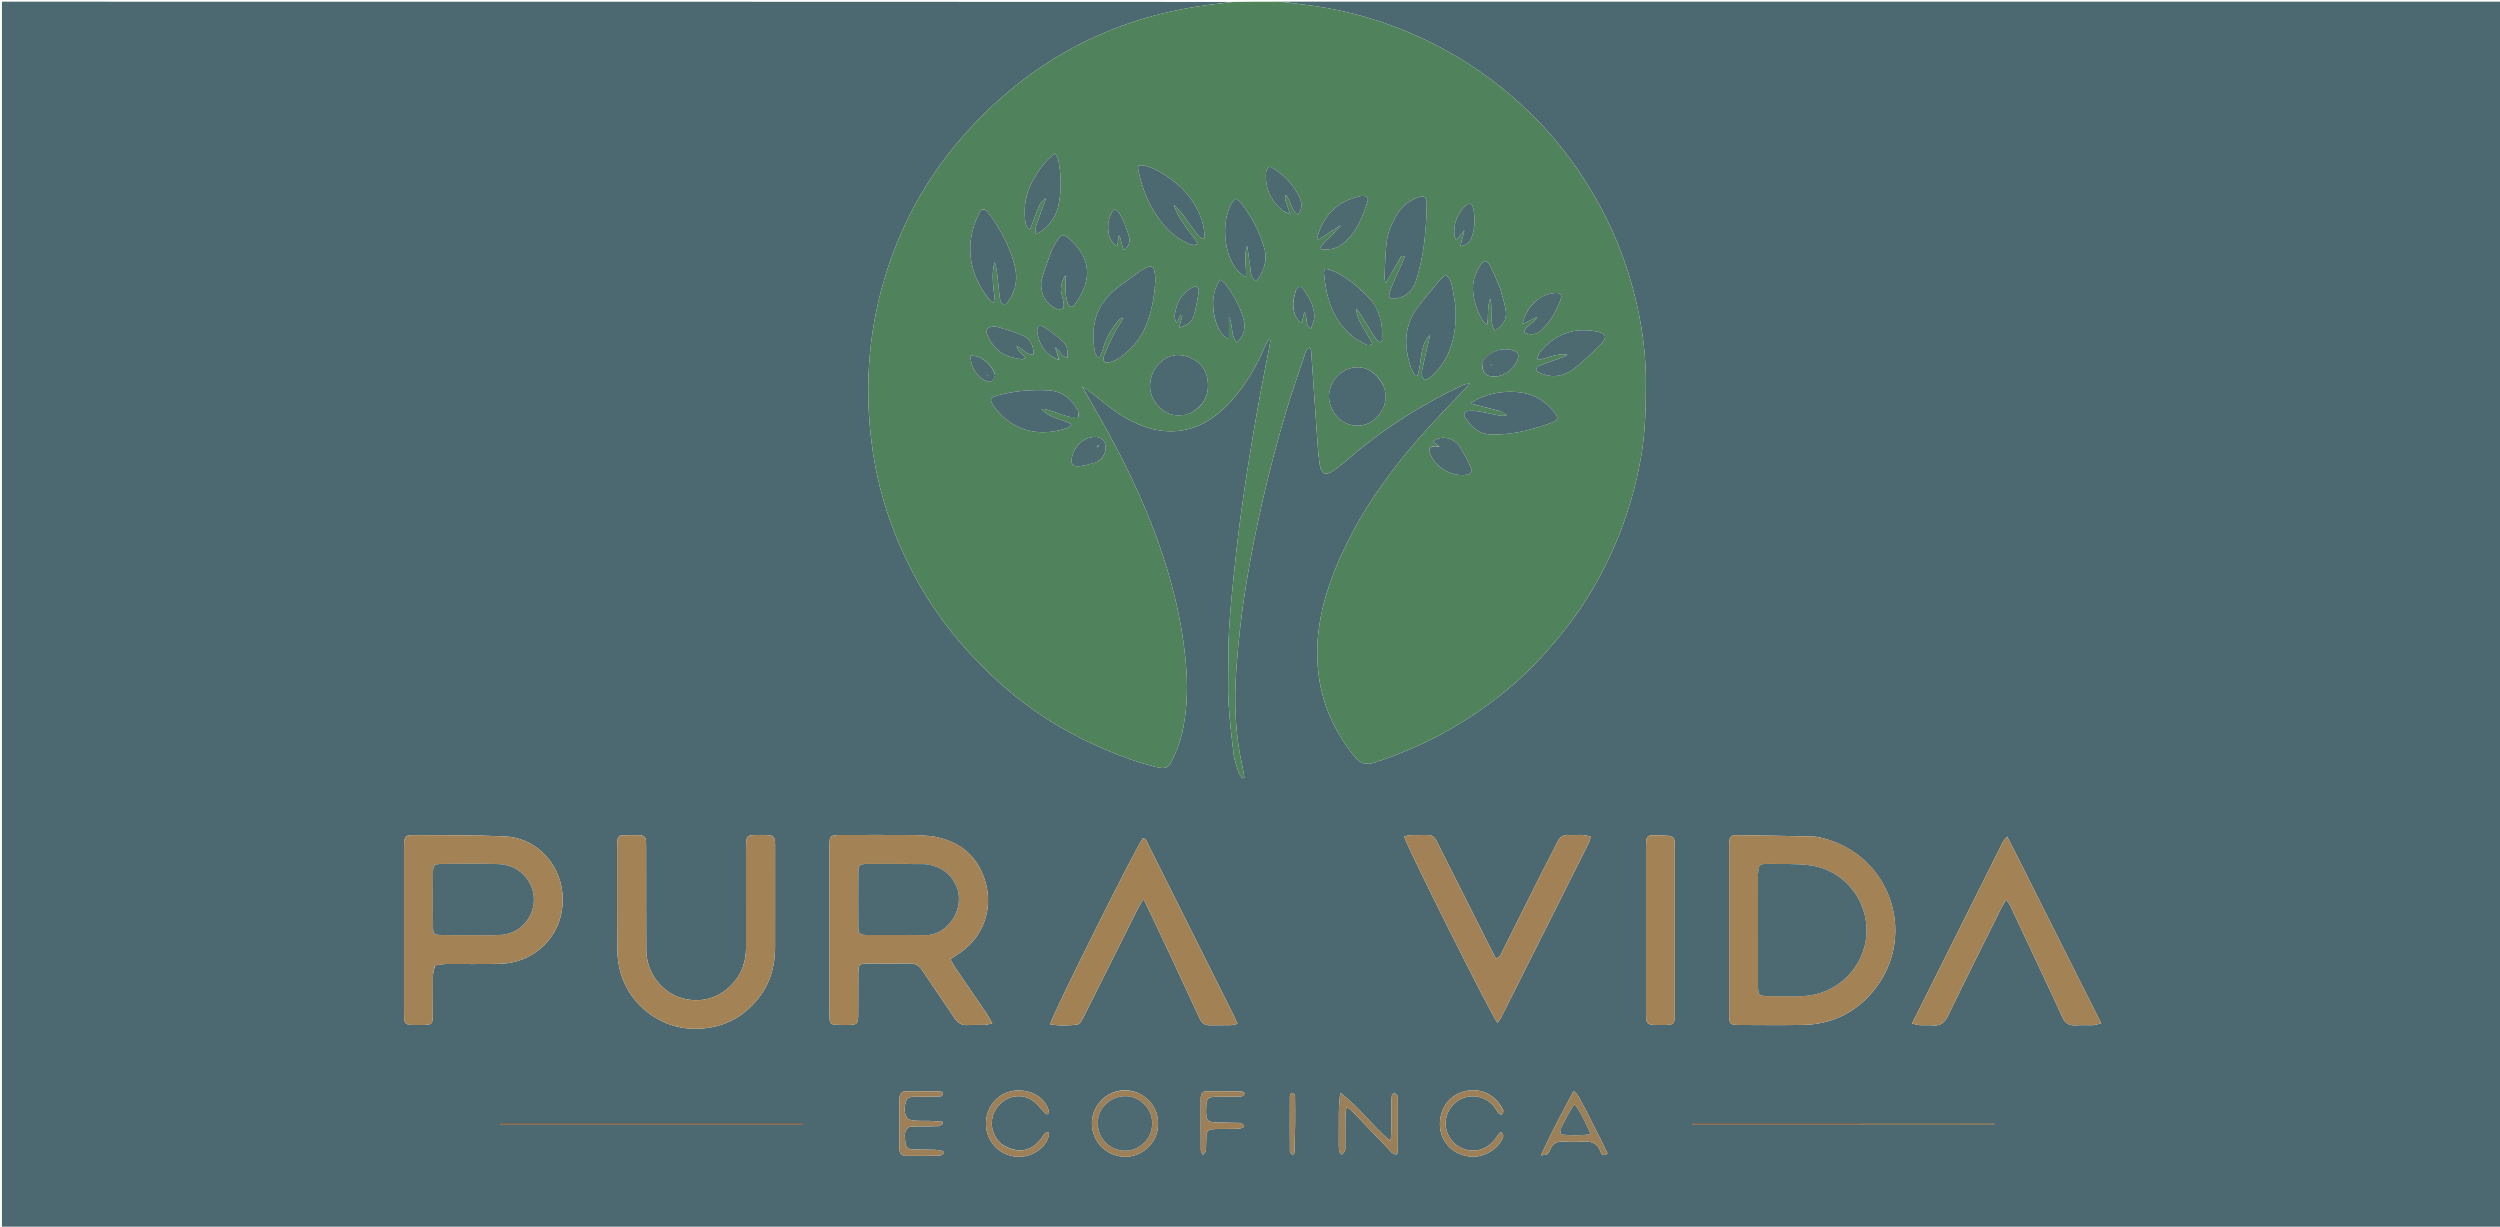 <svg version="1.1" id="Layer_1" xmlns="http://www.w3.org/2000/svg" xmlns:xlink="http://www.w3.org/1999/xlink" x="0px" y="0px"
	 width="100%" viewBox="0 0 2947 1446" enable-background="new 0 0 2947 1446" xml:space="preserve">
<path fill="#4C6971" opacity="1" stroke="none" 
	d="
M1510,2 
	C1989.955,2 2469.909,2 2949.932,2 
	C2949.932,483.909 2949.932,965.818 2949.932,1447.864 
	C1967.517,1447.864 985.034,1447.864 2.275,1447.864 
	C2.275,966.229 2.275,484.458 2.275,2 
	C485.392,2 968.784,2 1452.319,2.264 
	C1443.542,3.557 1434.61,4.488 1425.706,5.634 
	C1308.97,20.649 1211.875,72.978 1134.571,161.238 
	C1090.771,211.246 1059.8,268.757 1041.322,332.905 
	C1023.338,395.336 1019.349,458.711 1027.582,522.906 
	C1034.823,579.362 1052.58,632.422 1079.994,682.409 
	C1106.443,730.636 1141.144,772.067 1182.115,808.297 
	C1214.501,836.936 1250.741,859.981 1290.111,877.936 
	C1313.486,888.596 1337.421,897.803 1362.409,904.021 
	C1373.887,906.877 1377.42,905.731 1382.339,894.95 
	C1386.87,885.022 1391.203,874.717 1393.511,864.119 
	C1398.765,839.99 1400.316,815.618 1398.583,790.711 
	C1396.489,760.623 1391.653,731.155 1384.419,702.038 
	C1365.046,624.065 1331.278,552.158 1291.206,482.957 
	C1286.037,474.03 1281.03,465.008 1275.981,456.002 
	C1276.014,455.974 1276.077,455.914 1276.712,456.159 
	C1280.043,458.335 1282.776,460.216 1285.427,462.206 
	C1298.471,472.001 1310.713,483.145 1324.666,491.398 
	C1371.833,519.297 1414.89,512.51 1450.1,474.088 
	C1467.55,455.046 1480.607,432.899 1490.812,409.127 
	C1492.135,406.045 1493.882,403.144 1495.432,400.159 
	C1496.167,400.468 1496.901,400.776 1497.636,401.085 
	C1497.047,404.596 1496.535,408.123 1495.856,411.617 
	C1492.618,428.304 1489.145,444.947 1486.1,461.668 
	C1473.318,531.85 1462.054,602.268 1454.872,673.268 
	C1451.286,708.718 1447.49,744.178 1447.925,779.91 
	C1448.12,795.907 1447.181,811.956 1448.156,827.896 
	C1449.413,848.47 1451.758,868.997 1454.297,889.462 
	C1455.19,896.653 1457.851,903.662 1460.095,910.628 
	C1460.897,913.119 1462.85,915.239 1464.279,917.528 
	C1465.171,917.174 1466.062,916.821 1466.955,916.467 
	C1466.243,912.511 1465.69,908.519 1464.794,904.605 
	C1456.178,866.926 1454.623,828.9 1457.275,790.38 
	C1459.659,755.752 1463.623,721.371 1469.235,687.169 
	C1480.422,618.999 1496.262,551.873 1515.913,485.668 
	C1522.642,462.996 1530.483,440.651 1538.021,418.226 
	C1539.062,415.128 1539.507,411.057 1544.19,409.732 
	C1544.782,411.397 1545.508,412.579 1545.594,413.807 
	C1547.78,445.03 1549.833,476.263 1552.061,507.483 
	C1553.008,520.76 1553.616,534.116 1555.625,547.246 
	C1557.485,559.401 1562.938,561.359 1572.757,554.257 
	C1579.765,549.188 1586.406,543.584 1592.989,537.959 
	C1633.038,503.731 1677.357,476.201 1724.879,453.689 
	C1726.638,452.855 1728.763,452.794 1732.371,452.017 
	C1730.268,454.585 1729.502,455.638 1728.618,456.582 
	C1709.727,476.762 1690.205,496.392 1672.051,517.215 
	C1636.878,557.559 1605.93,600.946 1583.235,649.664 
	C1562.447,694.289 1548.685,740.473 1553.833,790.685 
	C1557.771,829.083 1572.853,862.421 1597.002,892.174 
	C1603.648,900.363 1610.607,902.11 1620.569,898.849 
	C1651.42,888.748 1681.018,875.912 1709.174,859.824 
	C1751.431,835.678 1789.169,805.905 1821.736,769.56 
	C1837.794,751.64 1852.787,732.955 1865.957,712.863 
	C1900.401,660.315 1922.792,602.981 1934.051,541.163 
	C1939.639,510.478 1940.235,479.596 1940.183,448.561 
	C1940.146,426.8 1938.132,405.307 1934.495,383.929 
	C1923.842,321.307 1901.26,263.304 1866.589,210.066 
	C1847.969,181.474 1826.505,155.046 1801.957,131.453 
	C1774.021,104.602 1743.246,81.261 1709.348,62.146 
	C1656.422,32.302 1599.993,13.237 1539.67,5.764 
	C1529.776,4.539 1519.89,3.256 1510,2 
M1098.985,985.775 
	C1092.016,985.279 1085.048,984.394 1078.076,984.353 
	C1049.752,984.189 1021.426,984.254 993.1,984.296 
	C977.842,984.319 977.709,984.455 977.703,1000.151 
	C977.679,1064.133 977.69,1128.115 977.703,1192.098 
	C977.704,1195.095 977.829,1198.092 977.926,1201.089 
	C978.066,1205.456 980.249,1207.917 984.696,1208.043 
	C989.69,1208.184 994.69,1208.342 999.684,1208.26 
	C1010.527,1208.084 1011.571,1207.1 1011.67,1196.069 
	C1011.81,1180.408 1011.658,1164.745 1011.76,1149.083 
	C1011.841,1136.549 1012.49,1135.852 1024.575,1135.767 
	C1040.236,1135.656 1055.904,1135.982 1071.559,1135.638 
	C1078.634,1135.483 1083.281,1137.941 1087.207,1143.928 
	C1099.446,1162.593 1112.348,1180.822 1124.643,1199.451 
	C1128.704,1205.603 1133.413,1208.951 1141.037,1208.387 
	C1147.666,1207.896 1154.363,1208.396 1161.021,1208.171 
	C1163.453,1208.089 1165.857,1207.18 1169.687,1206.337 
	C1167.14,1201.8 1165.484,1198.276 1163.322,1195.094 
	C1150.967,1176.907 1138.461,1158.822 1126.087,1140.646 
	C1124.087,1137.709 1122.491,1134.497 1120.328,1130.756 
	C1125.141,1127.497 1129.299,1124.837 1133.295,1121.953 
	C1162.636,1100.775 1171.137,1065.492 1160.165,1034.797 
	C1150.266,1007.105 1129.791,990.976 1098.985,985.775 
M2145.592,987.26 
	C2143.296,986.876 2141.006,986.201 2138.702,986.151 
	C2108.424,985.497 2078.146,984.784 2047.863,984.442 
	C2039.794,984.351 2038.343,986.409 2038.333,996.101 
	C2038.265,1062.721 2038.261,1129.341 2038.331,1195.961 
	C2038.343,1207.12 2039.41,1208.199 2050.2,1208.248 
	C2075.182,1208.36 2100.171,1208.614 2125.146,1208.173 
	C2155.562,1207.637 2182.115,1196.441 2202.843,1174.451 
	C2263.291,1110.321 2232.156,1006.957 2145.592,987.26 
M513.092,1137.916 
	C517.33,1137.383 521.565,1136.422 525.808,1136.387 
	C546.782,1136.213 567.768,1136.681 588.732,1136.187 
	C637.009,1135.052 670.682,1093.353 661.967,1045.966 
	C655.903,1012.99 628.664,987.405 595.099,985.916 
	C558.887,984.311 522.583,984.672 486.318,984.412 
	C478.177,984.354 476.739,986.273 476.333,994.641 
	C476.252,996.302 476.281,997.969 476.281,999.634 
	C476.279,1063.893 476.277,1128.151 476.286,1192.41 
	C476.286,1195.072 476.376,1197.735 476.441,1200.397 
	C476.57,1205.729 479.364,1208.224 484.64,1208.195 
	C489.3,1208.169 493.963,1208.364 498.621,1208.258 
	C509.162,1208.018 510.116,1207.201 510.235,1196.805 
	C510.41,1181.491 510.201,1166.173 510.39,1150.859 
	C510.439,1146.945 511.369,1143.041 513.092,1137.916 
M872.556,1147.058 
	C858.313,1172.291 832.653,1183.902 805.973,1177.188 
	C780.412,1170.755 762.016,1147.192 761.827,1119.697 
	C761.558,1080.378 761.741,1041.056 761.717,1001.735 
	C761.715,998.404 761.693,995.069 761.521,991.744 
	C761.302,987.5 759.106,984.706 754.759,984.578 
	C747.774,984.372 740.775,984.449 733.788,984.636 
	C730.368,984.728 728.239,986.706 727.905,990.24 
	C727.685,992.559 727.473,994.891 727.474,997.217 
	C727.486,1038.203 727.311,1079.192 727.743,1120.174 
	C727.836,1129.059 729.073,1138.234 731.588,1146.742 
	C744.135,1189.193 783.065,1212.742 818.456,1212.773 
	C848.976,1212.799 873.55,1201.611 892.76,1178.427 
	C907.378,1160.787 913.636,1139.977 913.685,1117.253 
	C913.771,1077.599 913.717,1037.945 913.712,998.291 
	C913.712,996.292 913.78,994.277 913.558,992.298 
	C912.913,986.561 911.283,984.885 905.318,984.452 
	C901.007,984.138 896.658,984.251 892.328,984.308 
	C880.444,984.466 879.83,985.064 879.48,996.663 
	C879.369,1000.326 879.381,1003.993 879.38,1007.658 
	C879.37,1043.98 879.329,1080.302 879.39,1116.623 
	C879.407,1126.777 877.736,1136.51 872.556,1147.058 
M2393.133,1039.602 
	C2388.809,1030.958 2384.521,1022.296 2380.15,1013.676 
	C2375.695,1004.891 2371.16,996.147 2366.03,986.159 
	C2363.52,989.347 2361.822,990.895 2360.861,992.812 
	C2325.373,1063.614 2289.953,1134.451 2253.911,1206.506 
	C2258.055,1207.451 2260.474,1208.357 2262.934,1208.487 
	C2267.92,1208.752 2272.968,1208.201 2277.919,1208.7 
	C2287.149,1209.63 2292.286,1205.833 2296.383,1197.36 
	C2316.693,1155.362 2337.635,1113.669 2358.404,1071.893 
	C2360.127,1068.428 2362.222,1065.148 2364.907,1060.447 
	C2367.223,1063.938 2368.9,1065.901 2369.962,1068.153 
	C2382.599,1094.979 2395.148,1121.846 2407.713,1148.705 
	C2415.619,1165.605 2423.724,1182.417 2431.306,1199.462 
	C2434.311,1206.217 2438.729,1209.076 2446.016,1208.677 
	C2452.994,1208.295 2460.015,1208.737 2467.004,1208.474 
	C2469.773,1208.371 2472.506,1207.345 2476.916,1206.373 
	C2448.758,1150.326 2421.279,1095.63 2393.133,1039.602 
M1369.806,1105.431 
	C1384.594,1137.11 1399.484,1168.743 1414.077,1200.513 
	C1416.65,1206.116 1420.182,1208.777 1426.312,1208.621 
	C1434.3,1208.418 1442.3,1208.692 1450.29,1208.518 
	C1452.763,1208.465 1455.219,1207.623 1458.82,1206.921 
	C1456.705,1202.308 1455.176,1198.702 1453.429,1195.205 
	C1431.407,1151.106 1409.353,1107.022 1387.307,1062.935 
	C1376.135,1040.593 1365.008,1018.229 1353.742,995.935 
	C1352.208,992.9 1351.443,988.934 1347.325,987.933 
	C1339.579,997.505 1239.204,1198.441 1237.943,1207.445 
	C1248.748,1209.424 1259.572,1209.115 1270.369,1207.615 
	C1271.966,1207.393 1273.61,1205.394 1274.659,1203.832 
	C1276.319,1201.36 1277.528,1198.579 1278.869,1195.9 
	C1299.581,1154.497 1320.27,1113.082 1341.018,1071.698 
	C1342.71,1068.323 1344.803,1065.15 1347.995,1059.678 
	C1355.799,1076.042 1362.482,1090.054 1369.806,1105.431 
M1705.547,1015.393 
	C1701.512,1007.356 1697.373,999.369 1693.481,991.264 
	C1691.211,986.536 1687.828,984.175 1682.493,984.314 
	C1675.836,984.488 1669.166,984.193 1662.514,984.434 
	C1660.064,984.522 1657.649,985.558 1655.243,986.156 
	C1657.51,996.406 1759.131,1199.27 1765.254,1205.827 
	C1766.777,1203.588 1768.464,1201.618 1769.596,1199.369 
	C1803.88,1131.241 1838.119,1063.091 1872.302,994.913 
	C1873.56,992.404 1874.184,989.576 1875.247,986.481 
	C1866.279,982.703 1857.89,984.966 1849.773,984.282 
	C1842.959,983.707 1838.662,986.416 1835.655,992.768 
	C1829.814,1005.101 1823.188,1017.059 1817.059,1029.26 
	C1801.811,1059.618 1786.698,1090.044 1771.414,1120.385 
	C1769.736,1123.715 1768.969,1128.014 1763.278,1129.949 
	C1744.189,1092.085 1725.194,1054.408 1705.547,1015.393 
M1940.275,1089 
	C1940.275,1122.942 1940.262,1156.884 1940.281,1190.826 
	C1940.29,1208.349 1940.315,1208.349 1958.021,1208.307 
	C1974.227,1208.269 1974.29,1208.269 1974.296,1192.433 
	C1974.323,1128.542 1974.309,1064.651 1974.298,1000.76 
	C1974.298,998.1 1974.133,995.439 1974.122,992.779 
	C1974.104,988.415 1971.83,985.656 1967.664,985.323 
	C1960.732,984.768 1953.752,984.559 1946.798,984.656 
	C1942.97,984.71 1940.846,987.372 1940.552,991.174 
	C1940.321,994.155 1940.29,997.156 1940.288,1000.148 
	C1940.27,1029.099 1940.276,1058.05 1940.275,1089 
M1578.16,1340.897 
	C1578.233,1346.22 1578.07,1351.563 1578.525,1356.853 
	C1578.656,1358.38 1580.564,1359.754 1581.656,1361.199 
	C1582.987,1359.651 1584.983,1358.291 1585.487,1356.509 
	C1586.189,1354.029 1585.822,1351.234 1585.828,1348.573 
	C1585.857,1337.258 1585.776,1325.942 1585.919,1314.629 
	C1585.954,1311.892 1586.693,1309.163 1587.397,1304.519 
	C1591.42,1308.006 1594.031,1309.941 1596.255,1312.25 
	C1609.405,1325.905 1622.391,1339.719 1635.612,1353.304 
	C1638.627,1356.403 1640.916,1361.029 1646.915,1360.825 
	C1647.242,1358.232 1647.765,1355.98 1647.773,1353.726 
	C1647.837,1334.757 1647.814,1315.788 1647.79,1296.819 
	C1647.788,1295.161 1648.035,1293.282 1647.357,1291.903 
	C1646.613,1290.391 1644.931,1289.34 1643.658,1288.088 
	C1642.63,1289.237 1640.998,1290.249 1640.703,1291.563 
	C1640.129,1294.119 1640.199,1296.844 1640.187,1299.5 
	C1640.138,1310.815 1640.212,1322.13 1640.115,1333.444 
	C1640.087,1336.604 1639.63,1339.76 1639.181,1345.216 
	C1617.255,1326.596 1601.708,1304.52 1579.994,1288.203 
	C1577.415,1305.365 1578.506,1322.179 1578.16,1340.897 
M1094.707,1321.256 
	C1088.719,1321.185 1082.698,1321.455 1076.757,1320.891 
	C1074.019,1320.632 1070.222,1319.471 1069.012,1317.454 
	C1065.411,1311.454 1065.943,1304.502 1068.046,1298.131 
	C1070.034,1292.108 1075.946,1292.958 1080.832,1292.831 
	C1089.146,1292.616 1097.47,1292.773 1105.785,1292.579 
	C1108.267,1292.521 1111.373,1292.795 1111.659,1288.344 
	C1110.721,1287.814 1109.643,1286.682 1108.551,1286.667 
	C1094.917,1286.484 1081.279,1286.347 1067.645,1286.459 
	C1062.158,1286.504 1060.304,1290.236 1060.3,1295.191 
	C1060.284,1314.823 1060.312,1334.456 1060.253,1354.088 
	C1060.237,1359.295 1062.482,1362.482 1067.828,1362.521 
	C1081.132,1362.615 1094.441,1362.6 1107.741,1362.309 
	C1109.49,1362.271 1111.197,1360.364 1112.924,1359.322 
	C1112.813,1358.556 1112.701,1357.79 1112.59,1357.024 
	C1108.897,1356.438 1105.219,1355.487 1101.509,1355.341 
	C1092.87,1354.999 1084.209,1355.194 1075.568,1354.878 
	C1070.573,1354.696 1067.36,1351.814 1067.187,1346.743 
	C1066.978,1340.644 1064.782,1333.92 1070.769,1329.147 
	C1071.932,1328.22 1073.912,1328.132 1075.541,1328.016 
	C1078.524,1327.803 1081.525,1327.835 1084.519,1327.807 
	C1091.839,1327.738 1099.167,1327.865 1106.472,1327.513 
	C1108.163,1327.432 1109.777,1325.753 1111.427,1324.809 
	C1111.25,1323.956 1111.074,1323.103 1110.898,1322.249 
	C1106.121,1321.921 1101.345,1321.592 1094.707,1321.256 
M1340.743,1288.12 
	C1313.235,1276.962 1285.171,1299.442 1287.165,1326.791 
	C1288.584,1346.251 1303.209,1361.758 1323.865,1363.528 
	C1342.238,1365.102 1360.653,1351.275 1364.257,1333.215 
	C1368.292,1312.994 1358.579,1295.876 1340.743,1288.12 
M1180.607,1348.595 
	C1179.434,1347.415 1178.181,1346.303 1177.099,1345.044 
	C1166.905,1333.189 1166.461,1316.912 1175.963,1304.653 
	C1185.386,1292.495 1201.755,1288.454 1215.312,1296.141 
	C1220.844,1299.277 1225.105,1304.808 1229.58,1309.591 
	C1231.663,1311.818 1232.904,1314.801 1236.692,1312.809 
	C1235.529,1296.947 1218.44,1284.585 1198.902,1285.432 
	C1177.498,1286.359 1161.57,1304.03 1162.264,1326.078 
	C1162.925,1347.082 1180.018,1363.562 1201.227,1363.645 
	C1218.962,1363.715 1236.201,1350.07 1236.619,1335.337 
	C1231.773,1333.811 1230.49,1337.778 1228.514,1340.609 
	C1216.592,1357.688 1199.682,1360.941 1180.607,1348.595 
M1772.191,1309.253 
	C1763.396,1290.197 1745.128,1281.366 1725.464,1286.665 
	C1707.654,1291.464 1696.294,1308.082 1697.426,1327.681 
	C1698.523,1346.68 1712.832,1361.098 1732.878,1363.403 
	C1747.228,1365.054 1764.019,1356.181 1770.467,1343.483 
	C1771.939,1340.584 1773.774,1337.538 1768.704,1334.221 
	C1766.285,1337.49 1764.056,1340.621 1761.705,1343.658 
	C1753.111,1354.762 1738.965,1359.049 1725.947,1354.547 
	C1712.907,1350.037 1704.035,1337.71 1704.076,1324.158 
	C1704.116,1310.685 1713.278,1298.133 1726.145,1293.924 
	C1739.445,1289.572 1754.222,1294.464 1762.428,1305.994 
	C1763.969,1308.157 1764.928,1310.902 1766.852,1312.583 
	C1769.314,1314.735 1771.791,1314.38 1772.191,1309.253 
M1847.446,1300.248 
	C1836.843,1319.995 1826.479,1339.855 1816.478,1361.867 
	C1820.228,1361.341 1822.452,1361.671 1823.627,1360.713 
	C1825.335,1359.319 1826.697,1357.152 1827.487,1355.045 
	C1830.263,1347.639 1835.604,1345.298 1843.146,1345.746 
	C1850.101,1346.159 1857.133,1346.239 1864.074,1345.716 
	C1874.553,1344.926 1883.145,1346.631 1886.866,1358.164 
	C1887.839,1361.18 1890.258,1363.136 1895.05,1359.945 
	C1892.135,1353.906 1889.237,1347.729 1886.187,1341.627 
	C1883.066,1335.385 1879.772,1329.23 1876.6,1323.014 
	C1873.276,1316.501 1870.432,1309.695 1866.587,1303.51 
	C1863.085,1297.877 1861.632,1290.708 1854.828,1286.052 
	C1852.348,1290.794 1850.218,1294.866 1847.446,1300.248 
M1462.653,1323.706 
	C1454.996,1323.552 1447.34,1323.315 1439.682,1323.26 
	C1422.256,1323.136 1421.377,1322.292 1421.835,1305.35 
	C1422.124,1294.697 1423.514,1293.129 1433.985,1292.843 
	C1442.645,1292.606 1451.315,1292.802 1459.977,1292.63 
	C1462.768,1292.574 1466.184,1293.14 1467.145,1288.474 
	C1466.127,1287.848 1465.081,1286.651 1464.021,1286.637 
	C1450.032,1286.459 1436.041,1286.337 1422.053,1286.453 
	C1416.869,1286.495 1415.418,1290.335 1415.405,1294.713 
	C1415.344,1315.04 1415.329,1335.368 1415.507,1355.694 
	C1415.524,1357.585 1417.01,1359.464 1417.814,1361.348 
	C1420.381,1359.272 1421.495,1357.33 1421.631,1355.322 
	C1421.969,1350.343 1421.656,1345.319 1421.978,1340.338 
	C1422.438,1333.214 1423.963,1331.422 1431.014,1331.032 
	C1439.323,1330.572 1447.672,1330.904 1455.998,1330.672 
	C1458.937,1330.591 1462.164,1330.497 1464.711,1329.27 
	C1468.013,1327.681 1466.326,1325.611 1462.653,1323.706 
M815,1323.999 
	C739.799,1323.999 664.598,1323.999 589.397,1323.999 
	C589.399,1324.591 589.401,1325.184 589.403,1325.776 
	C708.467,1325.776 827.531,1325.776 946.596,1325.776 
	C946.599,1325.184 946.602,1324.591 946.606,1323.999 
	C903.404,1323.999 860.202,1323.999 815,1323.999 
M2089,1323.999 
	C2057.806,1323.999 2026.612,1323.999 1995.418,1323.999 
	C1995.421,1324.55 1995.425,1325.101 1995.429,1325.652 
	C2113.759,1325.652 2232.088,1325.652 2352.134,1325.652 
	C2349.837,1324.649 2349.256,1324.173 2348.675,1324.172 
	C2262.783,1324.092 2176.892,1324.046 2089,1323.999 
M1526.767,1323.001 
	C1526.742,1313.703 1526.808,1304.404 1526.634,1295.109 
	C1526.583,1292.377 1527.135,1288.909 1522.205,1288.2 
	C1521.61,1289.627 1520.51,1291.047 1520.503,1292.471 
	C1520.39,1314.051 1520.365,1335.632 1520.542,1357.211 
	C1520.554,1358.615 1522.377,1360.004 1523.609,1361.759 
	C1524.835,1360.274 1525.951,1359.553 1525.974,1358.799 
	C1526.322,1347.535 1526.525,1336.267 1526.767,1323.001 
z"/>
<path fill="#50825B" opacity="1" stroke="none" 
	d="
M1275.948,456.029 
	C1281.03,465.008 1286.037,474.03 1291.206,482.957 
	C1331.278,552.158 1365.046,624.065 1384.419,702.038 
	C1391.653,731.155 1396.489,760.623 1398.583,790.711 
	C1400.316,815.618 1398.765,839.99 1393.511,864.119 
	C1391.203,874.717 1386.87,885.022 1382.339,894.95 
	C1377.42,905.731 1373.887,906.877 1362.409,904.021 
	C1337.421,897.803 1313.486,888.596 1290.111,877.936 
	C1250.741,859.981 1214.501,836.936 1182.115,808.297 
	C1141.144,772.067 1106.443,730.636 1079.994,682.409 
	C1052.58,632.422 1034.823,579.362 1027.582,522.906 
	C1019.349,458.711 1023.338,395.336 1041.322,332.905 
	C1059.8,268.757 1090.771,211.246 1134.571,161.238 
	C1211.875,72.978 1308.97,20.649 1425.706,5.634 
	C1434.61,4.488 1443.542,3.557 1453.231,2.264 
	C1472.042,2 1490.084,2 1509.063,2 
	C1519.89,3.256 1529.776,4.539 1539.67,5.764 
	C1599.993,13.237 1656.422,32.302 1709.348,62.146 
	C1743.246,81.261 1774.021,104.602 1801.957,131.453 
	C1826.505,155.046 1847.969,181.474 1866.589,210.066 
	C1901.26,263.304 1923.842,321.307 1934.495,383.929 
	C1938.132,405.307 1940.146,426.8 1940.183,448.561 
	C1940.235,479.596 1939.639,510.478 1934.051,541.163 
	C1922.792,602.981 1900.401,660.315 1865.957,712.863 
	C1852.787,732.955 1837.794,751.64 1821.736,769.56 
	C1789.169,805.905 1751.431,835.678 1709.174,859.824 
	C1681.018,875.912 1651.42,888.748 1620.569,898.849 
	C1610.607,902.11 1603.648,900.363 1597.002,892.174 
	C1572.853,862.421 1557.771,829.083 1553.833,790.685 
	C1548.685,740.473 1562.447,694.289 1583.235,649.664 
	C1605.93,600.946 1636.878,557.559 1672.051,517.215 
	C1690.205,496.392 1709.727,476.762 1728.618,456.582 
	C1729.502,455.638 1730.268,454.585 1732.371,452.017 
	C1728.763,452.794 1726.638,452.855 1724.879,453.689 
	C1677.357,476.201 1633.038,503.731 1592.989,537.959 
	C1586.406,543.584 1579.765,549.188 1572.757,554.257 
	C1562.938,561.359 1557.485,559.401 1555.625,547.246 
	C1553.616,534.116 1553.008,520.76 1552.061,507.483 
	C1549.833,476.263 1547.78,445.03 1545.594,413.807 
	C1545.508,412.579 1544.782,411.397 1544.19,409.732 
	C1539.507,411.057 1539.062,415.128 1538.021,418.226 
	C1530.483,440.651 1522.642,462.996 1515.913,485.668 
	C1496.262,551.873 1480.422,618.999 1469.235,687.169 
	C1463.623,721.371 1459.659,755.752 1457.275,790.38 
	C1454.623,828.9 1456.178,866.926 1464.794,904.605 
	C1465.69,908.519 1466.243,912.511 1466.955,916.467 
	C1466.062,916.821 1465.171,917.174 1464.279,917.528 
	C1462.85,915.239 1460.897,913.119 1460.095,910.628 
	C1457.851,903.662 1455.19,896.653 1454.297,889.462 
	C1451.758,868.997 1449.413,848.47 1448.156,827.896 
	C1447.181,811.956 1448.12,795.907 1447.925,779.91 
	C1447.49,744.178 1451.286,708.718 1454.872,673.268 
	C1462.054,602.268 1473.318,531.85 1486.1,461.668 
	C1489.145,444.947 1492.618,428.304 1495.856,411.617 
	C1496.535,408.123 1497.047,404.596 1497.636,401.085 
	C1496.901,400.776 1496.167,400.468 1495.432,400.159 
	C1493.882,403.144 1492.135,406.045 1490.812,409.127 
	C1480.607,432.899 1467.55,455.046 1450.1,474.088 
	C1414.89,512.51 1371.833,519.297 1324.666,491.398 
	C1310.713,483.145 1298.471,472.001 1285.427,462.206 
	C1282.776,460.216 1280.043,458.335 1276.679,456.051 
	C1276.011,455.697 1275.659,455.514 1275.659,455.514 
	C1275.659,455.514 1275.948,456.029 1275.948,456.029 
M1245.146,410.665 
	C1249.864,413.348 1250.946,420.379 1258.242,421.829 
	C1258.983,414.156 1258.152,407.416 1253.116,402.743 
	C1246.373,396.484 1238.998,390.702 1231.179,385.872 
	C1224.96,382.031 1221.677,384.728 1222.824,392.082 
	C1225.205,407.346 1233.198,418.425 1248.144,424.252 
	C1248.144,424.252 1248.668,424.219 1248.668,424.219 
	C1248.668,424.219 1248.177,423.832 1247.935,422.399 
	C1246.616,418.27 1245.297,414.14 1244.005,409.994 
	C1244.005,409.994 1244.031,409.965 1245.146,410.665 
M1391.437,385.752 
	C1398.971,383.813 1405.091,379.638 1407.235,372.1 
	C1409.845,362.924 1411.658,353.458 1412.972,344 
	C1413.781,338.17 1410.125,336.19 1404.833,339.243 
	C1395.204,344.796 1388.83,353.07 1386.367,363.958 
	C1385.341,368.493 1383.111,373.232 1386.904,380.778 
	C1388.966,376.737 1390.298,374.127 1391.63,371.517 
	C1392.281,372.027 1392.932,372.536 1393.582,373.046 
	C1392.376,377.353 1391.169,381.659 1389.893,386.02 
	C1389.893,386.02 1390.029,386.033 1391.437,385.752 
M1725.99,271.984 
	C1725.99,271.984 1726.037,272.019 1725.776,273.477 
	C1724.423,278.693 1723.069,283.909 1721.431,290.219 
	C1729.153,289.013 1732.749,285.096 1734.64,280.101 
	C1738.86,268.952 1739.071,257.306 1736.621,245.762 
	C1735.277,239.434 1731.169,238.387 1726.685,243.232 
	C1717.731,252.908 1712.973,264.316 1714.533,277.775 
	C1714.706,279.264 1715.666,280.661 1716.679,283.112 
	C1720.219,278.845 1723.083,275.393 1725.99,271.984 
M1694.522,525.939 
	C1684.766,525.62 1682.901,528.057 1686.481,536.45 
	C1692.843,551.367 1712.083,562.165 1727.985,559.744 
	C1733.663,558.88 1735.895,556.222 1733.573,550.798 
	C1730.077,542.632 1725.642,534.835 1721.162,527.14 
	C1719.554,524.377 1716.925,522.001 1714.301,520.074 
	C1706.638,514.445 1695.215,514.693 1688.994,520.637 
	C1691.397,522.438 1693.735,524.19 1695.998,526.017 
	C1695.998,526.017 1695.925,526.094 1694.522,525.939 
M1580.022,266.011 
	C1580.022,266.011 1580.078,266.07 1579.551,267.308 
	C1576.611,270.416 1573.703,273.557 1570.722,276.626 
	C1565.76,281.735 1559.421,285.668 1556.042,293.445 
	C1566.061,295.017 1574.989,293.457 1582.092,287.955 
	C1598.603,275.164 1605.991,256.445 1612.094,237.304 
	C1613.518,232.838 1610.904,230.7 1605.913,230.907 
	C1604.596,230.961 1603.278,231.273 1601.986,231.577 
	C1577.128,237.436 1561.211,252.861 1553.595,277.039 
	C1553.083,278.662 1553.528,280.586 1553.528,282.806 
	C1562.869,276.852 1571.42,271.401 1580.022,266.011 
M1385.185,242.629 
	C1387.637,245.313 1390.313,247.828 1392.498,250.713 
	C1398.526,258.67 1404.219,266.883 1410.32,274.782 
	C1412.606,277.741 1414.802,281.428 1419.534,281.283 
	C1421.468,261.273 1408.118,234.36 1388.033,217.275 
	C1370.68,202.514 1350.809,192.933 1342.19,195.172 
	C1341.977,195.796 1341.596,196.418 1341.587,197.045 
	C1341.568,198.364 1341.587,199.72 1341.864,201.002 
	C1346.42,222.068 1354.11,241.909 1367.156,259.147 
	C1375.606,270.312 1385.576,280.259 1398.748,286.101 
	C1402.547,287.785 1406.408,290.259 1412.339,287.437 
	C1410.231,284.423 1408.537,281.819 1406.662,279.352 
	C1397.798,267.693 1388.579,256.258 1384.006,241.992 
	C1384.006,241.992 1384.036,241.959 1385.185,242.629 
M1313.468,392.558 
	C1309.851,400.401 1305.955,408.131 1302.747,416.137 
	C1301.357,419.605 1298.803,424.529 1302.887,427.058 
	C1305.093,428.424 1309.711,426.653 1312.915,425.439 
	C1316.283,424.163 1319.507,422.176 1322.371,419.954 
	C1334.94,410.206 1344.897,398.376 1350.977,383.467 
	C1357.719,366.932 1360.799,349.64 1361.798,331.94 
	C1362.038,327.675 1361.686,323.243 1360.748,319.082 
	C1359.68,314.351 1357.122,313.307 1352.499,314.975 
	C1350.326,315.758 1348.135,316.771 1346.288,318.135 
	C1333.993,327.212 1320.785,335.354 1309.775,345.804 
	C1290.014,364.56 1285.842,388.671 1290.64,414.715 
	C1291.06,416.996 1292.858,419.024 1294.016,421.169 
	C1294.768,421.17 1295.52,421.171 1296.272,421.172 
	C1297.559,417.966 1299.179,414.851 1300.075,411.54 
	C1303.445,399.082 1309.708,388.215 1317.864,378.37 
	C1319.161,376.805 1321.021,375.706 1322.621,374.391 
	C1323.071,374.77 1323.52,375.15 1323.97,375.529 
	C1320.713,380.785 1317.456,386.041 1313.468,392.558 
M1715.286,358.089 
	C1710.907,330.812 1710.907,330.812 1704.43,323.95 
	C1702.023,325.961 1699.162,327.704 1697.15,330.146 
	C1688.054,341.183 1678.799,352.125 1670.343,363.645 
	C1654.2,385.635 1655.206,409.654 1663.436,434.147 
	C1664.517,437.366 1666.763,440.193 1668.469,443.201 
	C1669.25,443.115 1670.032,443.03 1670.814,442.945 
	C1676.523,427.32 1672.631,408.559 1685.297,395.164 
	C1685.304,398.077 1684.504,400.773 1683.868,403.506 
	C1681.384,414.189 1678.719,424.838 1676.623,435.597 
	C1675.84,439.614 1674.904,444.263 1680.052,448.169 
	C1682.308,446.78 1685.022,445.606 1687.114,443.736 
	C1696.689,435.175 1704.056,425 1708.679,412.941 
	C1715.245,395.813 1717.088,378.075 1715.286,358.089 
M1652.447,301.428 
	C1653.598,301.845 1654.75,302.262 1655.901,302.678 
	C1654.493,306.038 1653.117,309.411 1651.672,312.754 
	C1647.189,323.124 1642.152,333.295 1638.372,343.914 
	C1635.945,350.731 1638.816,353.17 1646.008,351.9 
	C1658.531,349.688 1665.823,341.799 1669.493,330.054 
	C1678.616,300.857 1681.407,270.761 1681.74,240.39 
	C1681.835,231.722 1678.351,229.829 1670.136,233.211 
	C1661.376,236.818 1653.812,242.083 1648.526,250.255 
	C1641.379,261.304 1635.872,273.126 1634.453,286.219 
	C1632.987,299.739 1632.691,313.39 1632.05,326.991 
	C1631.953,329.061 1632.756,331.173 1633.288,334.047 
	C1639.788,322.76 1645.714,312.469 1652.447,301.428 
M1404.729,486.22 
	C1419.584,477.56 1425.901,464.622 1423.461,447.683 
	C1421.457,433.772 1412.819,425.079 1399.986,420.506 
	C1387.961,416.221 1377.026,418.73 1367.668,427.363 
	C1355.227,438.84 1351.902,458.578 1360.384,471.986 
	C1371.816,490.056 1389.36,493.281 1404.729,486.22 
M1769.262,484.996 
	C1771.638,486.402 1774.014,487.808 1776.389,489.214 
	C1772.825,490.633 1769.971,490.351 1767.17,489.798 
	C1759.336,488.252 1751.555,486.416 1743.69,485.055 
	C1739.792,484.38 1735.721,484.049 1731.792,484.362 
	C1726.224,484.805 1724.429,487.892 1727.349,492.408 
	C1734.444,503.379 1743.08,511.701 1757.634,512.126 
	C1782.452,512.851 1805.786,506.753 1828.707,498.373 
	C1836.885,495.384 1837.584,492.511 1832.277,485.988 
	C1822.28,473.7 1809.693,465.174 1793.841,462.798 
	C1775.993,460.123 1758.665,462.791 1742.159,470.164 
	C1739.64,471.289 1737.441,473.131 1733.617,475.594 
	C1746.357,478.89 1757.14,481.68 1769.262,484.996 
M1163.279,248.729 
	C1157.675,244.033 1155.661,248.754 1153.718,252.606 
	C1136.64,286.454 1141.763,323.637 1166.521,353.29 
	C1167.772,354.789 1169.924,355.536 1172.932,357.442 
	C1171.743,340.241 1167.641,324.635 1172.652,308.98 
	C1174.476,314.66 1175.256,320.434 1175.906,326.222 
	C1176.796,334.155 1177.38,342.127 1178.509,350.024 
	C1179.043,353.753 1179.273,358.153 1185.073,359.744 
	C1195.377,347.372 1200.029,333.298 1196.995,317.395 
	C1195.388,308.972 1192.548,300.64 1189.182,292.726 
	C1182.652,277.374 1174.307,262.961 1163.279,248.729 
M1271.433,491.25 
	C1271.183,488.745 1271.685,485.823 1270.562,483.804 
	C1263.024,470.26 1252.443,461.158 1236.017,460.206 
	C1215.881,459.04 1196.09,460.799 1176.616,465.921 
	C1166.975,468.457 1166.073,471.031 1171.678,478.898 
	C1191.642,506.919 1223.714,516.325 1257.728,504.616 
	C1259.653,503.953 1261.197,502.182 1263.805,500.28 
	C1251.057,493.784 1236.764,492.936 1227.557,482.069 
	C1230.999,481.943 1234.089,482.692 1237.098,483.689 
	C1244.367,486.097 1251.514,488.916 1258.876,490.974 
	C1262.568,492.005 1266.623,491.737 1271.433,491.25 
M1630.799,454.698 
	C1622.807,439.094 1609.896,431.106 1596.078,433.217 
	C1580.823,435.547 1569.342,447.365 1566.889,463.263 
	C1564.806,476.755 1573.485,492.695 1586.158,498.654 
	C1599.691,505.017 1615.358,501.593 1624.909,489.787 
	C1632.972,479.82 1635.823,468.637 1630.799,454.698 
M1615.805,353.29 
	C1598.239,333.786 1575.059,317.945 1562.065,316.912 
	C1561.597,318.629 1560.523,320.506 1560.693,322.262 
	C1562.574,341.636 1566.42,360.48 1577.086,377.225 
	C1584.577,388.986 1594.554,398.135 1607.006,404.447 
	C1610.044,405.987 1613.262,408.396 1617.682,405.208 
	C1611.388,391.272 1600.068,379.772 1598.525,363.849 
	C1601.417,366.679 1603.54,369.938 1605.577,373.249 
	C1610.631,381.468 1615.529,389.786 1620.752,397.896 
	C1622.195,400.137 1624.556,401.788 1626.496,403.709 
	C1627.289,403.274 1628.082,402.839 1628.875,402.404 
	C1630.534,385.134 1627.85,368.831 1615.805,353.29 
M1239.698,294.819 
	C1235.694,306.409 1231.154,317.852 1227.946,329.658 
	C1226.64,334.464 1227.362,340.288 1228.686,345.241 
	C1231.035,354.029 1237.457,360.021 1245.452,363.962 
	C1247.449,364.947 1250.833,364.756 1252.756,363.66 
	C1253.965,362.971 1254.177,359.516 1253.886,357.434 
	C1253.338,353.507 1251.908,349.711 1251.199,345.795 
	C1249.832,338.247 1251.174,331.866 1256.016,324.274 
	C1256.016,331.683 1255.721,337.633 1256.111,343.538 
	C1256.414,348.129 1257.025,352.849 1258.488,357.177 
	C1260.271,362.449 1264.044,363.109 1267.248,358.598 
	C1288.318,328.936 1286.508,303.401 1258.361,279.754 
	C1253.965,276.061 1250.966,276.686 1247.528,281.526 
	C1244.845,285.304 1242.731,289.486 1239.698,294.819 
M1489.99,314.45 
	C1492.368,307.282 1492.493,300.044 1490.412,292.816 
	C1484.626,272.72 1474.958,254.608 1462.037,238.233 
	C1460.567,236.371 1458.191,235.224 1456.318,233.807 
	C1435.032,257.37 1443.098,315.396 1468.901,326.296 
	C1469.156,313.896 1466.255,301.598 1469.903,289.525 
	C1471.57,296.686 1472.021,303.949 1473.303,311.061 
	C1474.531,317.874 1473.08,325.781 1479.974,331.215 
	C1485.625,327.275 1486.985,321.252 1489.99,314.45 
M1885.041,408.043 
	C1886.774,406.029 1888.758,404.177 1890.19,401.968 
	C1893.439,396.956 1892.456,394.157 1886.931,392.044 
	C1885.389,391.454 1883.742,391.094 1882.114,390.777 
	C1858.926,386.27 1838.53,391.727 1821.531,408.32 
	C1817.405,412.348 1812.933,416.537 1811.891,424.358 
	C1824.437,422.73 1835.327,415.805 1847.674,418.213 
	C1844.928,420.114 1841.94,421.188 1838.949,422.255 
	C1831.437,424.934 1823.882,427.497 1816.435,430.345 
	C1813.763,431.367 1810.573,432.363 1810.915,437.245 
	C1812.814,438.222 1815,439.606 1817.367,440.524 
	C1831.394,445.965 1844.486,443.237 1855.884,434.293 
	C1865.781,426.526 1874.701,417.513 1885.041,408.043 
M1216.229,215.413 
	C1209.222,228.764 1206.885,243.016 1208.314,257.909 
	C1208.736,262.302 1208.818,267.061 1214.014,271.127 
	C1216.784,263.813 1219.159,257.393 1221.642,251.015 
	C1226.49,238.556 1226.515,238.566 1233.086,233.63 
	C1230.216,241.544 1227.438,248.276 1225.355,255.216 
	C1223.348,261.902 1218.945,268.261 1221.148,276.032 
	C1232.708,271.47 1244.163,257.519 1247.304,243.821 
	C1251.447,225.758 1251.088,207.552 1247.772,189.405 
	C1247.298,186.809 1245.561,184.443 1243.84,180.753 
	C1231.026,190.251 1223.562,201.827 1216.229,215.413 
M1768.061,339.046 
	C1764.289,330.53 1760.865,321.837 1756.64,313.553 
	C1752.956,306.329 1749.307,306.136 1745.096,312.641 
	C1738.988,322.075 1735.364,332.415 1736.507,343.842 
	C1737.751,356.278 1741.699,367.905 1748.266,378.564 
	C1749.138,379.978 1750.774,380.922 1752.957,382.899 
	C1755.122,372.374 1752.493,362.528 1756.868,351.729 
	C1759.835,365.446 1755.128,378.252 1761.767,389.546 
	C1771.443,384.862 1776.707,375.824 1774.991,365.651 
	C1773.56,357.161 1770.754,348.903 1768.061,339.046 
M1429.971,359.089 
	C1430.318,378.535 1438.144,395.836 1448.702,399.848 
	C1448.702,391.003 1448.702,382.271 1448.702,373.538 
	C1453.83,383.022 1450.253,395.001 1457.985,403.885 
	C1466.353,395.942 1468.933,386.233 1465.636,375.182 
	C1461.214,360.358 1453.842,346.997 1444.44,334.764 
	C1443.127,333.055 1441.12,331.879 1438.444,329.621 
	C1432.237,338.46 1430.135,347.528 1429.971,359.089 
M1200.539,413.421 
	C1199.901,411.938 1199.264,410.454 1198.212,408.007 
	C1205.943,410.539 1209.248,418.775 1218.346,417.717 
	C1218.425,407.529 1214.541,399.611 1205.821,395.67 
	C1195.918,391.194 1185.335,388.089 1174.834,385.149 
	C1171.777,384.293 1167.059,384.927 1164.752,386.854 
	C1161.144,389.868 1163.735,394.342 1165.381,397.879 
	C1173.223,414.723 1187.451,421.893 1205.132,423.537 
	C1206.134,423.63 1207.24,422.613 1209.126,421.72 
	C1206.071,418.792 1203.705,416.526 1200.539,413.421 
M1513.108,249.215 
	C1515.074,250.033 1517.039,250.852 1521.066,252.528 
	C1519.145,247.242 1517.81,243.977 1516.779,240.619 
	C1515.791,237.4 1513.766,234.184 1515.708,229.779 
	C1521.981,237.141 1521.8,247.471 1529.944,253.377 
	C1535.67,245.967 1534.861,238.378 1531.411,231.485 
	C1523.943,216.571 1512.457,205.157 1498.047,196.742 
	C1497.596,196.479 1496.768,196.861 1495.918,196.966 
	C1491.796,200.281 1492.168,205.15 1492.266,209.704 
	C1492.613,225.762 1500.036,238.307 1513.108,249.215 
M1811.27,354.121 
	C1803.21,361.182 1797.347,369.486 1794.685,382.085 
	C1801.283,378.797 1805.981,376.455 1812.068,373.421 
	C1808.381,382.337 1797.945,383.002 1796.831,392.109 
	C1803.942,395.2 1810.613,394.666 1815.875,390.048 
	C1827.373,379.954 1834.75,366.885 1839.74,352.573 
	C1841.529,347.443 1839.188,344.979 1833.657,345.366 
	C1825.863,345.912 1818.669,348.359 1811.27,354.121 
M1746.93,428.054 
	C1747.191,440.011 1751.772,444.441 1763.193,443.782 
	C1774.918,443.107 1787.235,432.595 1789.6,421.338 
	C1790.316,417.93 1789.382,415.669 1786.057,414.156 
	C1772.448,407.966 1754.525,413.671 1746.93,428.054 
M1293.223,544.587 
	C1298.286,541.493 1301.555,537.066 1302.892,531.293 
	C1305.278,520.986 1298.245,513.55 1287.782,515.251 
	C1275.687,517.217 1266.789,525.876 1263.652,538.733 
	C1261.816,546.26 1264.091,550.103 1271.685,549.623 
	C1278.482,549.194 1285.156,546.824 1293.223,544.587 
M1527.695,341.788 
	C1521.696,359.209 1524.163,374.269 1534.562,380.632 
	C1535.498,376.524 1536.389,372.619 1537.506,367.718 
	C1542.131,373.966 1537.296,382.142 1545.221,387.767 
	C1546.866,382.375 1549.186,378.117 1549.29,373.804 
	C1549.605,360.853 1542.821,350.312 1535.923,340.088 
	C1533.866,337.039 1530.725,337.676 1527.695,341.788 
M1324.435,260.731 
	C1321.247,255.624 1320.154,248.814 1313.415,246.484 
	C1302.555,259.456 1304.312,284.04 1316.865,290.494 
	C1317.579,286.008 1318.263,281.714 1318.947,277.419 
	C1320.93,280.298 1321.3,283.163 1321.941,285.967 
	C1322.536,288.576 1323.42,291.12 1324.596,295.118 
	C1330.811,290.207 1332.251,285.21 1331.032,279.909 
	C1329.635,273.832 1327.133,268.009 1324.435,260.731 
M1173.03,441.528 
	C1168.553,428.482 1155.495,418.449 1144.194,419.371 
	C1143.659,431.382 1151.645,444.708 1161.889,448.897 
	C1168.038,451.412 1170.736,449.983 1173.03,441.528 
M1498.969,392.037 
	C1498.969,392.037 1499.033,392.02 1498.969,392.037 
M1536.954,387.02 
	C1536.954,387.02 1537.031,386.998 1536.954,387.02 
M1737.034,448.968 
	C1737.034,448.968 1736.964,448.979 1737.034,448.968 
M1319.039,296.958 
	C1319.039,296.958 1318.97,296.973 1319.039,296.958 
z"/>
<path fill="#A38255" opacity="1" stroke="none" 
	d="
M1099.861,985.849 
	C1129.791,990.976 1150.266,1007.105 1160.165,1034.797 
	C1171.137,1065.492 1162.636,1100.775 1133.295,1121.953 
	C1129.299,1124.837 1125.141,1127.497 1120.328,1130.756 
	C1122.491,1134.497 1124.087,1137.709 1126.087,1140.646 
	C1138.461,1158.822 1150.967,1176.907 1163.322,1195.094 
	C1165.484,1198.276 1167.14,1201.8 1169.687,1206.337 
	C1165.857,1207.18 1163.453,1208.089 1161.021,1208.171 
	C1154.363,1208.396 1147.666,1207.896 1141.037,1208.387 
	C1133.413,1208.951 1128.704,1205.603 1124.643,1199.451 
	C1112.348,1180.822 1099.446,1162.593 1087.207,1143.928 
	C1083.281,1137.941 1078.634,1135.483 1071.559,1135.638 
	C1055.904,1135.982 1040.236,1135.656 1024.575,1135.767 
	C1012.49,1135.852 1011.841,1136.549 1011.76,1149.083 
	C1011.658,1164.745 1011.81,1180.408 1011.67,1196.069 
	C1011.571,1207.1 1010.527,1208.084 999.684,1208.26 
	C994.69,1208.342 989.69,1208.184 984.696,1208.043 
	C980.249,1207.917 978.066,1205.456 977.926,1201.089 
	C977.829,1198.092 977.704,1195.095 977.703,1192.098 
	C977.69,1128.115 977.679,1064.133 977.703,1000.151 
	C977.709,984.455 977.842,984.319 993.1,984.296 
	C1021.426,984.254 1049.752,984.189 1078.076,984.353 
	C1085.048,984.394 1092.016,985.279 1099.861,985.849 
M1089.916,1018.519 
	C1067.589,1018.459 1045.263,1018.284 1022.937,1018.392 
	C1013.167,1018.439 1011.871,1019.75 1011.8,1029.38 
	C1011.647,1050.04 1011.64,1070.703 1011.816,1091.363 
	C1011.898,1101.033 1013.052,1102.137 1023.017,1102.201 
	C1045.676,1102.347 1068.344,1101.895 1090.997,1102.321 
	C1116.699,1102.803 1138.915,1070.975 1127.225,1044.3 
	C1120.422,1028.777 1108.008,1021.012 1089.916,1018.519 
z"/>
<path fill="#A38255" opacity="1" stroke="none" 
	d="
M2146.429,987.451 
	C2232.156,1006.957 2263.291,1110.321 2202.843,1174.451 
	C2182.115,1196.441 2155.562,1207.637 2125.146,1208.173 
	C2100.171,1208.614 2075.182,1208.36 2050.2,1208.248 
	C2039.41,1208.199 2038.343,1207.12 2038.331,1195.961 
	C2038.261,1129.341 2038.265,1062.721 2038.333,996.101 
	C2038.343,986.409 2039.794,984.351 2047.863,984.442 
	C2078.146,984.784 2108.424,985.497 2138.702,986.151 
	C2141.006,986.201 2143.296,986.876 2146.429,987.451 
M2072.312,1031.465 
	C2072.313,1074.777 2072.269,1118.09 2072.346,1161.402 
	C2072.367,1173.194 2073.338,1174.136 2084.709,1174.24 
	C2097.701,1174.359 2110.699,1174.459 2123.688,1174.222 
	C2164.088,1173.485 2197.619,1141.471 2200.122,1101.431 
	C2202.632,1061.263 2173.526,1025.057 2133.252,1019.997 
	C2116.826,1017.933 2100.034,1018.589 2083.405,1018.413 
	C2074.021,1018.313 2073.348,1019.366 2072.312,1031.465 
z"/>
<path fill="#A38255" opacity="1" stroke="none" 
	d="
M512.494,1138.524 
	C511.369,1143.041 510.439,1146.945 510.39,1150.859 
	C510.201,1166.173 510.41,1181.491 510.235,1196.805 
	C510.116,1207.201 509.162,1208.018 498.621,1208.258 
	C493.963,1208.364 489.3,1208.169 484.64,1208.195 
	C479.364,1208.224 476.57,1205.729 476.441,1200.397 
	C476.376,1197.735 476.286,1195.072 476.286,1192.41 
	C476.277,1128.151 476.279,1063.893 476.281,999.634 
	C476.281,997.969 476.252,996.302 476.333,994.641 
	C476.739,986.273 478.177,984.354 486.318,984.412 
	C522.583,984.672 558.887,984.311 595.099,985.916 
	C628.664,987.405 655.903,1012.99 661.967,1045.966 
	C670.682,1093.353 637.009,1135.052 588.732,1136.187 
	C567.768,1136.681 546.782,1136.213 525.808,1136.387 
	C521.565,1136.422 517.33,1137.383 512.494,1138.524 
M551.001,1102.294 
	C563.995,1102.255 577.016,1102.744 589.977,1102.072 
	C621.403,1100.441 639.738,1065.375 623.153,1038.94 
	C614.673,1025.424 601.784,1018.921 586.244,1018.543 
	C564.266,1018.009 542.266,1018.251 520.277,1018.416 
	C512.482,1018.475 510.511,1020.3 510.439,1027.739 
	C510.228,1049.394 510.227,1071.053 510.449,1092.708 
	C510.53,1100.558 512.114,1101.955 520.016,1102.168 
	C529.672,1102.428 539.339,1102.271 551.001,1102.294 
z"/>
<path fill="#A38255" opacity="1" stroke="none" 
	d="
M872.909,1146.371 
	C877.736,1136.51 879.407,1126.777 879.39,1116.623 
	C879.329,1080.302 879.37,1043.98 879.38,1007.658 
	C879.381,1003.993 879.369,1000.326 879.48,996.663 
	C879.83,985.064 880.444,984.466 892.328,984.308 
	C896.658,984.251 901.007,984.138 905.318,984.452 
	C911.283,984.885 912.913,986.561 913.558,992.298 
	C913.78,994.277 913.712,996.292 913.712,998.291 
	C913.717,1037.945 913.771,1077.599 913.685,1117.253 
	C913.636,1139.977 907.378,1160.787 892.76,1178.427 
	C873.55,1201.611 848.976,1212.799 818.456,1212.773 
	C783.065,1212.742 744.135,1189.193 731.588,1146.742 
	C729.073,1138.234 727.836,1129.059 727.743,1120.174 
	C727.311,1079.192 727.486,1038.203 727.474,997.217 
	C727.473,994.891 727.685,992.559 727.905,990.24 
	C728.239,986.706 730.368,984.728 733.788,984.636 
	C740.775,984.449 747.774,984.372 754.759,984.578 
	C759.106,984.706 761.302,987.5 761.521,991.744 
	C761.693,995.069 761.715,998.404 761.717,1001.735 
	C761.741,1041.056 761.558,1080.378 761.827,1119.697 
	C762.016,1147.192 780.412,1170.755 805.973,1177.188 
	C832.653,1183.902 858.313,1172.291 872.909,1146.371 
z"/>
<path fill="#A38255" opacity="1" stroke="none" 
	d="
M2393.466,1040.268 
	C2421.279,1095.63 2448.758,1150.326 2476.916,1206.373 
	C2472.506,1207.345 2469.773,1208.371 2467.004,1208.474 
	C2460.015,1208.737 2452.994,1208.295 2446.016,1208.677 
	C2438.729,1209.076 2434.311,1206.217 2431.306,1199.462 
	C2423.724,1182.417 2415.619,1165.605 2407.713,1148.705 
	C2395.148,1121.846 2382.599,1094.979 2369.962,1068.153 
	C2368.9,1065.901 2367.223,1063.938 2364.907,1060.447 
	C2362.222,1065.148 2360.127,1068.428 2358.404,1071.893 
	C2337.635,1113.669 2316.693,1155.362 2296.383,1197.36 
	C2292.286,1205.833 2287.149,1209.63 2277.919,1208.7 
	C2272.968,1208.201 2267.92,1208.752 2262.934,1208.487 
	C2260.474,1208.357 2258.055,1207.451 2253.911,1206.506 
	C2289.953,1134.451 2325.373,1063.614 2360.861,992.812 
	C2361.822,990.895 2363.52,989.347 2366.03,986.159 
	C2371.16,996.147 2375.695,1004.891 2380.15,1013.676 
	C2384.521,1022.296 2388.809,1030.958 2393.466,1040.268 
z"/>
<path fill="#A28255" opacity="1" stroke="none" 
	d="
M1369.485,1104.748 
	C1362.482,1090.054 1355.799,1076.042 1347.995,1059.678 
	C1344.803,1065.15 1342.71,1068.323 1341.018,1071.698 
	C1320.27,1113.082 1299.581,1154.497 1278.869,1195.9 
	C1277.528,1198.579 1276.319,1201.36 1274.659,1203.832 
	C1273.61,1205.394 1271.966,1207.393 1270.369,1207.615 
	C1259.572,1209.115 1248.748,1209.424 1237.943,1207.445 
	C1239.204,1198.441 1339.579,997.505 1347.325,987.933 
	C1351.443,988.934 1352.208,992.9 1353.742,995.935 
	C1365.008,1018.229 1376.135,1040.593 1387.307,1062.935 
	C1409.353,1107.022 1431.407,1151.106 1453.429,1195.205 
	C1455.176,1198.702 1456.705,1202.308 1458.82,1206.921 
	C1455.219,1207.623 1452.763,1208.465 1450.29,1208.518 
	C1442.3,1208.692 1434.3,1208.418 1426.312,1208.621 
	C1420.182,1208.777 1416.65,1206.116 1414.077,1200.513 
	C1399.484,1168.743 1384.594,1137.11 1369.485,1104.748 
z"/>
<path fill="#A28156" opacity="1" stroke="none" 
	d="
M1705.873,1016.062 
	C1725.194,1054.408 1744.189,1092.085 1763.278,1129.949 
	C1768.969,1128.014 1769.736,1123.715 1771.414,1120.385 
	C1786.698,1090.044 1801.811,1059.618 1817.059,1029.26 
	C1823.188,1017.059 1829.814,1005.101 1835.655,992.768 
	C1838.662,986.416 1842.959,983.707 1849.773,984.282 
	C1857.89,984.966 1866.279,982.703 1875.247,986.481 
	C1874.184,989.576 1873.56,992.404 1872.302,994.913 
	C1838.119,1063.091 1803.88,1131.241 1769.596,1199.369 
	C1768.464,1201.618 1766.777,1203.588 1765.254,1205.827 
	C1759.131,1199.27 1657.51,996.406 1655.243,986.156 
	C1657.649,985.558 1660.064,984.522 1662.514,984.434 
	C1669.166,984.193 1675.836,984.488 1682.493,984.314 
	C1687.828,984.175 1691.211,986.536 1693.481,991.264 
	C1697.373,999.369 1701.512,1007.356 1705.873,1016.062 
z"/>
<path fill="#A38255" opacity="1" stroke="none" 
	d="
M1940.275,1088 
	C1940.276,1058.05 1940.27,1029.099 1940.288,1000.148 
	C1940.29,997.156 1940.321,994.155 1940.552,991.174 
	C1940.846,987.372 1942.97,984.71 1946.798,984.656 
	C1953.752,984.559 1960.732,984.768 1967.664,985.323 
	C1971.83,985.656 1974.104,988.415 1974.122,992.779 
	C1974.133,995.439 1974.298,998.1 1974.298,1000.76 
	C1974.309,1064.651 1974.323,1128.542 1974.296,1192.433 
	C1974.29,1208.269 1974.227,1208.269 1958.021,1208.307 
	C1940.315,1208.349 1940.29,1208.349 1940.281,1190.826 
	C1940.262,1156.884 1940.275,1122.942 1940.275,1088 
z"/>
<path fill="#9A7F58" opacity="1" stroke="none" 
	d="
M1578.161,1339.915 
	C1578.506,1322.179 1577.415,1305.365 1579.994,1288.203 
	C1601.708,1304.52 1617.255,1326.596 1639.181,1345.216 
	C1639.63,1339.76 1640.087,1336.604 1640.115,1333.444 
	C1640.212,1322.13 1640.138,1310.815 1640.187,1299.5 
	C1640.199,1296.844 1640.129,1294.119 1640.703,1291.563 
	C1640.998,1290.249 1642.63,1289.237 1643.658,1288.088 
	C1644.931,1289.34 1646.613,1290.391 1647.357,1291.903 
	C1648.035,1293.282 1647.788,1295.161 1647.79,1296.819 
	C1647.814,1315.788 1647.837,1334.757 1647.773,1353.726 
	C1647.765,1355.98 1647.242,1358.232 1646.915,1360.825 
	C1640.916,1361.029 1638.627,1356.403 1635.612,1353.304 
	C1622.391,1339.719 1609.405,1325.905 1596.255,1312.25 
	C1594.031,1309.941 1591.42,1308.006 1587.397,1304.519 
	C1586.693,1309.163 1585.954,1311.892 1585.919,1314.629 
	C1585.776,1325.942 1585.857,1337.258 1585.828,1348.573 
	C1585.822,1351.234 1586.189,1354.029 1585.487,1356.509 
	C1584.983,1358.291 1582.987,1359.651 1581.656,1361.199 
	C1580.564,1359.754 1578.656,1358.38 1578.525,1356.853 
	C1578.07,1351.563 1578.233,1346.22 1578.161,1339.915 
z"/>
<path fill="#9D8057" opacity="1" stroke="none" 
	d="
M1095.637,1321.259 
	C1101.345,1321.592 1106.121,1321.921 1110.898,1322.249 
	C1111.074,1323.103 1111.25,1323.956 1111.427,1324.809 
	C1109.777,1325.753 1108.163,1327.432 1106.472,1327.513 
	C1099.167,1327.865 1091.839,1327.738 1084.519,1327.807 
	C1081.525,1327.835 1078.524,1327.803 1075.541,1328.016 
	C1073.912,1328.132 1071.932,1328.22 1070.769,1329.147 
	C1064.782,1333.92 1066.978,1340.644 1067.187,1346.743 
	C1067.36,1351.814 1070.573,1354.696 1075.568,1354.878 
	C1084.209,1355.194 1092.87,1354.999 1101.509,1355.341 
	C1105.219,1355.487 1108.897,1356.438 1112.59,1357.024 
	C1112.701,1357.79 1112.813,1358.556 1112.924,1359.322 
	C1111.197,1360.364 1109.49,1362.271 1107.741,1362.309 
	C1094.441,1362.6 1081.132,1362.615 1067.828,1362.521 
	C1062.482,1362.482 1060.237,1359.295 1060.253,1354.088 
	C1060.312,1334.456 1060.284,1314.823 1060.3,1295.191 
	C1060.304,1290.236 1062.158,1286.504 1067.645,1286.459 
	C1081.279,1286.347 1094.917,1286.484 1108.551,1286.667 
	C1109.643,1286.682 1110.721,1287.814 1111.659,1288.344 
	C1111.373,1292.795 1108.267,1292.521 1105.785,1292.579 
	C1097.47,1292.773 1089.146,1292.616 1080.832,1292.831 
	C1075.946,1292.958 1070.034,1292.108 1068.046,1298.131 
	C1065.943,1304.502 1065.411,1311.454 1069.012,1317.454 
	C1070.222,1319.471 1074.019,1320.632 1076.757,1320.891 
	C1082.698,1321.455 1088.719,1321.185 1095.637,1321.259 
z"/>
<path fill="#9D8057" opacity="1" stroke="none" 
	d="
M1341.437,1288.426 
	C1358.579,1295.876 1368.292,1312.994 1364.257,1333.215 
	C1360.653,1351.275 1342.238,1365.102 1323.865,1363.528 
	C1303.209,1361.758 1288.584,1346.251 1287.165,1326.791 
	C1285.171,1299.442 1313.235,1276.962 1341.437,1288.426 
M1294.107,1328.191 
	C1294.912,1331.057 1295.425,1334.046 1296.57,1336.769 
	C1303.767,1353.892 1324.568,1361.456 1340.724,1352.941 
	C1357.343,1344.181 1363.252,1323.328 1353.55,1307.677 
	C1343.558,1291.559 1323.058,1287.358 1307.593,1298.276 
	C1297.835,1305.165 1293.501,1314.685 1294.107,1328.191 
z"/>
<path fill="#9D8057" opacity="1" stroke="none" 
	d="
M1181.17,1349.1 
	C1199.682,1360.941 1216.592,1357.688 1228.514,1340.609 
	C1230.49,1337.778 1231.773,1333.811 1236.619,1335.337 
	C1236.201,1350.07 1218.962,1363.715 1201.227,1363.645 
	C1180.018,1363.562 1162.925,1347.082 1162.264,1326.078 
	C1161.57,1304.03 1177.498,1286.359 1198.902,1285.432 
	C1218.44,1284.585 1235.529,1296.947 1236.692,1312.809 
	C1232.904,1314.801 1231.663,1311.818 1229.58,1309.591 
	C1225.105,1304.808 1220.844,1299.277 1215.312,1296.141 
	C1201.755,1288.454 1185.386,1292.495 1175.963,1304.653 
	C1166.461,1316.912 1166.905,1333.189 1177.099,1345.044 
	C1178.181,1346.303 1179.434,1347.415 1181.17,1349.1 
z"/>
<path fill="#9D8057" opacity="1" stroke="none" 
	d="
M1772.275,1309.836 
	C1771.791,1314.38 1769.314,1314.735 1766.852,1312.583 
	C1764.928,1310.902 1763.969,1308.157 1762.428,1305.994 
	C1754.222,1294.464 1739.445,1289.572 1726.145,1293.924 
	C1713.278,1298.133 1704.116,1310.685 1704.076,1324.158 
	C1704.035,1337.71 1712.907,1350.037 1725.947,1354.547 
	C1738.965,1359.049 1753.111,1354.762 1761.705,1343.658 
	C1764.056,1340.621 1766.285,1337.49 1768.704,1334.221 
	C1773.774,1337.538 1771.939,1340.584 1770.467,1343.483 
	C1764.019,1356.181 1747.228,1365.054 1732.878,1363.403 
	C1712.832,1361.098 1698.523,1346.68 1697.426,1327.681 
	C1696.294,1308.082 1707.654,1291.464 1725.464,1286.665 
	C1745.128,1281.366 1763.396,1290.197 1772.275,1309.836 
z"/>
<path fill="#9C8057" opacity="1" stroke="none" 
	d="
M1847.767,1299.593 
	C1850.218,1294.866 1852.348,1290.794 1854.828,1286.052 
	C1861.632,1290.708 1863.085,1297.877 1866.587,1303.51 
	C1870.432,1309.695 1873.276,1316.501 1876.6,1323.014 
	C1879.772,1329.23 1883.066,1335.385 1886.187,1341.627 
	C1889.237,1347.729 1892.135,1353.906 1895.05,1359.945 
	C1890.258,1363.136 1887.839,1361.18 1886.866,1358.164 
	C1883.145,1346.631 1874.553,1344.926 1864.074,1345.716 
	C1857.133,1346.239 1850.101,1346.159 1843.146,1345.746 
	C1835.604,1345.298 1830.263,1347.639 1827.487,1355.045 
	C1826.697,1357.152 1825.335,1359.319 1823.627,1360.713 
	C1822.452,1361.671 1820.228,1361.341 1816.478,1361.867 
	C1826.479,1339.855 1836.843,1319.995 1847.767,1299.593 
M1838.794,1332.757 
	C1839.471,1334.369 1840.012,1337.304 1840.848,1337.391 
	C1851.632,1338.51 1862.443,1338.901 1875.009,1336.944 
	C1869.242,1324.354 1864.664,1312.96 1856.121,1301.671 
	C1848.621,1311.927 1844.324,1321.938 1838.794,1332.757 
z"/>
<path fill="#9D8057" opacity="1" stroke="none" 
	d="
M1463.33,1323.933 
	C1466.326,1325.611 1468.013,1327.681 1464.711,1329.27 
	C1462.164,1330.497 1458.937,1330.591 1455.998,1330.672 
	C1447.672,1330.904 1439.323,1330.572 1431.014,1331.032 
	C1423.963,1331.422 1422.438,1333.214 1421.978,1340.338 
	C1421.656,1345.319 1421.969,1350.343 1421.631,1355.322 
	C1421.495,1357.33 1420.381,1359.272 1417.814,1361.348 
	C1417.01,1359.464 1415.524,1357.585 1415.507,1355.694 
	C1415.329,1335.368 1415.344,1315.04 1415.405,1294.713 
	C1415.418,1290.335 1416.869,1286.495 1422.053,1286.453 
	C1436.041,1286.337 1450.032,1286.459 1464.021,1286.637 
	C1465.081,1286.651 1466.127,1287.848 1467.145,1288.474 
	C1466.184,1293.14 1462.768,1292.574 1459.977,1292.63 
	C1451.315,1292.802 1442.645,1292.606 1433.985,1292.843 
	C1423.514,1293.129 1422.124,1294.697 1421.835,1305.35 
	C1421.377,1322.292 1422.256,1323.136 1439.682,1323.26 
	C1447.34,1323.315 1454.996,1323.552 1463.33,1323.933 
z"/>
<path fill="#614728" opacity="1" stroke="none" 
	d="
M816,1323.999 
	C860.202,1323.999 903.404,1323.999 946.606,1323.999 
	C946.602,1324.591 946.599,1325.184 946.596,1325.776 
	C827.531,1325.776 708.467,1325.776 589.403,1325.776 
	C589.401,1325.184 589.399,1324.591 589.397,1323.999 
	C664.598,1323.999 739.799,1323.999 816,1323.999 
z"/>
<path fill="#614728" opacity="1" stroke="none" 
	d="
M2090,1323.999 
	C2176.892,1324.046 2262.783,1324.092 2348.675,1324.172 
	C2349.256,1324.173 2349.837,1324.649 2352.134,1325.652 
	C2232.088,1325.652 2113.759,1325.652 1995.429,1325.652 
	C1995.425,1325.101 1995.421,1324.55 1995.418,1323.999 
	C2026.612,1323.999 2057.806,1323.999 2090,1323.999 
z"/>
<path fill="#9C8057" opacity="1" stroke="none" 
	d="
M1526.764,1324 
	C1526.525,1336.267 1526.322,1347.535 1525.974,1358.799 
	C1525.951,1359.553 1524.835,1360.274 1523.609,1361.759 
	C1522.377,1360.004 1520.554,1358.615 1520.542,1357.211 
	C1520.365,1335.632 1520.39,1314.051 1520.503,1292.471 
	C1520.51,1291.047 1521.61,1289.627 1522.205,1288.2 
	C1527.135,1288.909 1526.583,1292.377 1526.634,1295.109 
	C1526.808,1304.404 1526.742,1313.703 1526.764,1324 
z"/>
<path fill="#4C6971" opacity="1" stroke="none" 
	d="
M1313.833,391.928 
	C1317.456,386.041 1320.713,380.785 1323.97,375.529 
	C1323.52,375.15 1323.071,374.77 1322.621,374.391 
	C1321.021,375.706 1319.161,376.805 1317.864,378.37 
	C1309.708,388.215 1303.445,399.082 1300.075,411.54 
	C1299.179,414.851 1297.559,417.966 1296.272,421.172 
	C1295.52,421.171 1294.768,421.17 1294.016,421.169 
	C1292.858,419.024 1291.06,416.996 1290.64,414.715 
	C1285.842,388.671 1290.014,364.56 1309.775,345.804 
	C1320.785,335.354 1333.993,327.212 1346.288,318.135 
	C1348.135,316.771 1350.326,315.758 1352.499,314.975 
	C1357.122,313.307 1359.68,314.351 1360.748,319.082 
	C1361.686,323.243 1362.038,327.675 1361.798,331.94 
	C1360.799,349.64 1357.719,366.932 1350.977,383.467 
	C1344.897,398.376 1334.94,410.206 1322.371,419.954 
	C1319.507,422.176 1316.283,424.163 1312.915,425.439 
	C1309.711,426.653 1305.093,428.424 1302.887,427.058 
	C1298.803,424.529 1301.357,419.605 1302.747,416.137 
	C1305.955,408.131 1309.851,400.401 1313.833,391.928 
z"/>
<path fill="#4C6971" opacity="1" stroke="none" 
	d="
M1715.398,358.993 
	C1717.088,378.075 1715.245,395.813 1708.679,412.941 
	C1704.056,425 1696.689,435.175 1687.114,443.736 
	C1685.022,445.606 1682.308,446.78 1680.052,448.169 
	C1674.904,444.263 1675.84,439.614 1676.623,435.597 
	C1678.719,424.838 1681.384,414.189 1683.868,403.506 
	C1684.504,400.773 1685.304,398.077 1685.297,395.164 
	C1672.631,408.559 1676.523,427.32 1670.814,442.945 
	C1670.032,443.03 1669.25,443.115 1668.469,443.201 
	C1666.763,440.193 1664.517,437.366 1663.436,434.147 
	C1655.206,409.654 1654.2,385.635 1670.343,363.645 
	C1678.799,352.125 1688.054,341.183 1697.15,330.146 
	C1699.162,327.704 1702.023,325.961 1704.43,323.95 
	C1710.907,330.812 1710.907,330.812 1715.398,358.993 
z"/>
<path fill="#4C6971" opacity="1" stroke="none" 
	d="
M1652.043,301.804 
	C1645.714,312.469 1639.788,322.76 1633.288,334.047 
	C1632.756,331.173 1631.953,329.061 1632.05,326.991 
	C1632.691,313.39 1632.987,299.739 1634.453,286.219 
	C1635.872,273.126 1641.379,261.304 1648.526,250.255 
	C1653.812,242.083 1661.376,236.818 1670.136,233.211 
	C1678.351,229.829 1681.835,231.722 1681.74,240.39 
	C1681.407,270.761 1678.616,300.857 1669.493,330.054 
	C1665.823,341.799 1658.531,349.688 1646.008,351.9 
	C1638.816,353.17 1635.945,350.731 1638.372,343.914 
	C1642.152,333.295 1647.189,323.124 1651.672,312.754 
	C1653.117,309.411 1654.493,306.038 1655.901,302.678 
	C1654.75,302.262 1653.598,301.845 1652.043,301.804 
M1659.043,294.982 
	C1659.043,294.982 1658.961,295.005 1659.043,294.982 
z"/>
<path fill="#4C6971" opacity="1" stroke="none" 
	d="
M1404.035,486.548 
	C1389.36,493.281 1371.816,490.056 1360.384,471.986 
	C1351.902,458.578 1355.227,438.84 1367.668,427.363 
	C1377.026,418.73 1387.961,416.221 1399.986,420.506 
	C1412.819,425.079 1421.457,433.772 1423.461,447.683 
	C1425.901,464.622 1419.584,477.56 1404.035,486.548 
z"/>
<path fill="#4C6971" opacity="1" stroke="none" 
	d="
M1768.593,484.733 
	C1757.14,481.68 1746.357,478.89 1733.617,475.594 
	C1737.441,473.131 1739.64,471.289 1742.159,470.164 
	C1758.665,462.791 1775.993,460.123 1793.841,462.798 
	C1809.693,465.174 1822.28,473.7 1832.277,485.988 
	C1837.584,492.511 1836.885,495.384 1828.707,498.373 
	C1805.786,506.753 1782.452,512.851 1757.634,512.126 
	C1743.08,511.701 1734.444,503.379 1727.349,492.408 
	C1724.429,487.892 1726.224,484.805 1731.792,484.362 
	C1735.721,484.049 1739.792,484.38 1743.69,485.055 
	C1751.555,486.416 1759.336,488.252 1767.17,489.798 
	C1769.971,490.351 1772.825,490.633 1776.389,489.214 
	C1774.014,487.808 1771.638,486.402 1768.593,484.733 
z"/>
<path fill="#4C6971" opacity="1" stroke="none" 
	d="
M1163.711,249.196 
	C1174.307,262.961 1182.652,277.374 1189.182,292.726 
	C1192.548,300.64 1195.388,308.972 1196.995,317.395 
	C1200.029,333.298 1195.377,347.372 1185.073,359.744 
	C1179.273,358.153 1179.043,353.753 1178.509,350.024 
	C1177.38,342.127 1176.796,334.155 1175.906,326.222 
	C1175.256,320.434 1174.476,314.66 1172.652,308.98 
	C1167.641,324.635 1171.743,340.241 1172.932,357.442 
	C1169.924,355.536 1167.772,354.789 1166.521,353.29 
	C1141.763,323.637 1136.64,286.454 1153.718,252.606 
	C1155.661,248.754 1157.675,244.033 1163.711,249.196 
z"/>
<path fill="#4C6971" opacity="1" stroke="none" 
	d="
M1270.973,491.653 
	C1266.623,491.737 1262.568,492.005 1258.876,490.974 
	C1251.514,488.916 1244.367,486.097 1237.098,483.689 
	C1234.089,482.692 1230.999,481.943 1227.557,482.069 
	C1236.764,492.936 1251.057,493.784 1263.805,500.28 
	C1261.197,502.182 1259.653,503.953 1257.728,504.616 
	C1223.714,516.325 1191.642,506.919 1171.678,478.898 
	C1166.073,471.031 1166.975,468.457 1176.616,465.921 
	C1196.09,460.799 1215.881,459.04 1236.017,460.206 
	C1252.443,461.158 1263.024,470.26 1270.562,483.804 
	C1271.685,485.823 1271.183,488.745 1270.973,491.653 
M1220.969,479.037 
	C1220.969,479.037 1221.035,479.028 1220.969,479.037 
z"/>
<path fill="#4C6971" opacity="1" stroke="none" 
	d="
M1631.066,455.43 
	C1635.823,468.637 1632.972,479.82 1624.909,489.787 
	C1615.358,501.593 1599.691,505.017 1586.158,498.654 
	C1573.485,492.695 1564.806,476.755 1566.889,463.263 
	C1569.342,447.365 1580.823,435.547 1596.078,433.217 
	C1609.896,431.106 1622.807,439.094 1631.066,455.43 
z"/>
<path fill="#4C6971" opacity="1" stroke="none" 
	d="
M1383.974,242.013 
	C1388.579,256.258 1397.798,267.693 1406.662,279.352 
	C1408.537,281.819 1410.231,284.423 1412.339,287.437 
	C1406.408,290.259 1402.547,287.785 1398.748,286.101 
	C1385.576,280.259 1375.606,270.312 1367.156,259.147 
	C1354.11,241.909 1346.42,222.068 1341.864,201.002 
	C1341.587,199.72 1341.568,198.364 1341.587,197.045 
	C1341.596,196.418 1341.977,195.796 1342.196,195.175 
	C1350.809,192.933 1370.68,202.514 1388.033,217.275 
	C1408.118,234.36 1421.468,261.273 1419.534,281.283 
	C1414.802,281.428 1412.606,277.741 1410.32,274.782 
	C1404.219,266.883 1398.526,258.67 1392.498,250.713 
	C1390.313,247.828 1387.637,245.313 1384.585,242.188 
	C1383.985,241.746 1383.686,241.546 1383.686,241.546 
	C1383.686,241.546 1383.974,242.013 1383.974,242.013 
z"/>
<path fill="#4C6A70" opacity="1" stroke="none" 
	d="
M1616.254,353.851 
	C1627.85,368.831 1630.534,385.134 1628.875,402.404 
	C1628.082,402.839 1627.289,403.274 1626.496,403.709 
	C1624.556,401.788 1622.195,400.137 1620.752,397.896 
	C1615.529,389.786 1610.631,381.468 1605.577,373.249 
	C1603.54,369.938 1601.417,366.679 1598.525,363.849 
	C1600.068,379.772 1611.388,391.272 1617.682,405.208 
	C1613.262,408.396 1610.044,405.987 1607.006,404.447 
	C1594.554,398.135 1584.577,388.986 1577.086,377.225 
	C1566.42,360.48 1562.574,341.636 1560.693,322.262 
	C1560.523,320.506 1561.597,318.629 1562.065,316.912 
	C1575.059,317.945 1598.239,333.786 1616.254,353.851 
z"/>
<path fill="#4C6971" opacity="1" stroke="none" 
	d="
M1240.031,294.154 
	C1242.731,289.486 1244.845,285.304 1247.528,281.526 
	C1250.966,276.686 1253.965,276.061 1258.361,279.754 
	C1286.508,303.401 1288.318,328.936 1267.248,358.598 
	C1264.044,363.109 1260.271,362.449 1258.488,357.177 
	C1257.025,352.849 1256.414,348.129 1256.111,343.538 
	C1255.721,337.633 1256.016,331.683 1256.016,324.274 
	C1251.174,331.866 1249.832,338.247 1251.199,345.795 
	C1251.908,349.711 1253.338,353.507 1253.886,357.434 
	C1254.177,359.516 1253.965,362.971 1252.756,363.66 
	C1250.833,364.756 1247.449,364.947 1245.452,363.962 
	C1237.457,360.021 1231.035,354.029 1228.686,345.241 
	C1227.362,340.288 1226.64,334.464 1227.946,329.658 
	C1231.154,317.852 1235.694,306.409 1240.031,294.154 
z"/>
<path fill="#4C6971" opacity="1" stroke="none" 
	d="
M1489.739,315.205 
	C1486.985,321.252 1485.625,327.275 1479.974,331.215 
	C1473.08,325.781 1474.531,317.874 1473.303,311.061 
	C1472.021,303.949 1471.57,296.686 1469.903,289.525 
	C1466.255,301.598 1469.156,313.896 1468.901,326.296 
	C1443.098,315.396 1435.032,257.37 1456.318,233.807 
	C1458.191,235.224 1460.567,236.371 1462.037,238.233 
	C1474.958,254.608 1484.626,272.72 1490.412,292.816 
	C1492.493,300.044 1492.368,307.282 1489.739,315.205 
z"/>
<path fill="#4C6A70" opacity="1" stroke="none" 
	d="
M1884.547,408.547 
	C1874.701,417.513 1865.781,426.526 1855.884,434.293 
	C1844.486,443.237 1831.394,445.965 1817.367,440.524 
	C1815,439.606 1812.814,438.222 1810.915,437.245 
	C1810.573,432.363 1813.763,431.367 1816.435,430.345 
	C1823.882,427.497 1831.437,424.934 1838.949,422.255 
	C1841.94,421.188 1844.928,420.114 1847.674,418.213 
	C1835.327,415.805 1824.437,422.73 1811.891,424.358 
	C1812.933,416.537 1817.405,412.348 1821.531,408.32 
	C1838.53,391.727 1858.926,386.27 1882.114,390.777 
	C1883.742,391.094 1885.389,391.454 1886.931,392.044 
	C1892.456,394.157 1893.439,396.956 1890.19,401.968 
	C1888.758,404.177 1886.774,406.029 1884.547,408.547 
z"/>
<path fill="#4C6A70" opacity="1" stroke="none" 
	d="
M1216.564,214.741 
	C1223.562,201.827 1231.026,190.251 1243.84,180.753 
	C1245.561,184.443 1247.298,186.809 1247.772,189.405 
	C1251.088,207.552 1251.447,225.758 1247.304,243.821 
	C1244.163,257.519 1232.708,271.47 1221.148,276.032 
	C1218.945,268.261 1223.348,261.902 1225.355,255.216 
	C1227.438,248.276 1230.216,241.544 1233.086,233.63 
	C1226.515,238.566 1226.49,238.556 1221.642,251.015 
	C1219.159,257.393 1216.784,263.813 1214.014,271.127 
	C1208.818,267.061 1208.736,262.302 1208.314,257.909 
	C1206.885,243.016 1209.222,228.764 1216.564,214.741 
z"/>
<path fill="#4C6A70" opacity="1" stroke="none" 
	d="
M1579.972,265.95 
	C1571.42,271.401 1562.869,276.852 1553.528,282.806 
	C1553.528,280.586 1553.083,278.662 1553.595,277.039 
	C1561.211,252.861 1577.128,237.436 1601.986,231.577 
	C1603.278,231.273 1604.596,230.961 1605.913,230.907 
	C1610.904,230.7 1613.518,232.838 1612.094,237.304 
	C1605.991,256.445 1598.603,275.164 1582.092,287.955 
	C1574.989,293.457 1566.061,295.017 1556.042,293.445 
	C1559.421,285.668 1565.76,281.735 1570.722,276.626 
	C1573.703,273.557 1576.611,270.416 1579.922,266.656 
	C1580.292,266.005 1580.476,265.665 1580.476,265.665 
	C1580.476,265.665 1579.972,265.95 1579.972,265.95 
z"/>
<path fill="#4C6A70" opacity="1" stroke="none" 
	d="
M1768.309,339.794 
	C1770.754,348.903 1773.56,357.161 1774.991,365.651 
	C1776.707,375.824 1771.443,384.862 1761.767,389.546 
	C1755.128,378.252 1759.835,365.446 1756.868,351.729 
	C1752.493,362.528 1755.122,372.374 1752.957,382.899 
	C1750.774,380.922 1749.138,379.978 1748.266,378.564 
	C1741.699,367.905 1737.751,356.278 1736.507,343.842 
	C1735.364,332.415 1738.988,322.075 1745.096,312.641 
	C1749.307,306.136 1752.956,306.329 1756.64,313.553 
	C1760.865,321.837 1764.289,330.53 1768.309,339.794 
z"/>
<path fill="#4C6A70" opacity="1" stroke="none" 
	d="
M1429.98,358.178 
	C1430.135,347.528 1432.237,338.46 1438.444,329.621 
	C1441.12,331.879 1443.127,333.055 1444.44,334.764 
	C1453.842,346.997 1461.214,360.358 1465.636,375.182 
	C1468.933,386.233 1466.353,395.942 1457.985,403.885 
	C1450.253,395.001 1453.83,383.022 1448.702,373.538 
	C1448.702,382.271 1448.702,391.003 1448.702,399.848 
	C1438.144,395.836 1430.318,378.535 1429.98,358.178 
z"/>
<path fill="#4C6A70" opacity="1" stroke="none" 
	d="
M1696.073,525.942 
	C1693.735,524.19 1691.397,522.438 1688.994,520.637 
	C1695.215,514.693 1706.638,514.445 1714.301,520.074 
	C1716.925,522.001 1719.554,524.377 1721.162,527.14 
	C1725.642,534.835 1730.077,542.632 1733.573,550.798 
	C1735.895,556.222 1733.663,558.88 1727.985,559.744 
	C1712.083,562.165 1692.843,551.367 1686.481,536.45 
	C1682.901,528.057 1684.766,525.62 1695.345,526.228 
	C1696.532,526.679 1696.896,526.841 1697.26,527.002 
	C1696.864,526.649 1696.468,526.295 1696.073,525.942 
M1709,538.043 
	C1709,538.043 1708.945,537.986 1709,538.043 
z"/>
<path fill="#4C6A70" opacity="1" stroke="none" 
	d="
M1200.939,413.84 
	C1203.705,416.526 1206.071,418.792 1209.126,421.72 
	C1207.24,422.613 1206.134,423.63 1205.132,423.537 
	C1187.451,421.893 1173.223,414.723 1165.381,397.879 
	C1163.735,394.342 1161.144,389.868 1164.752,386.854 
	C1167.059,384.927 1171.777,384.293 1174.834,385.149 
	C1185.335,388.089 1195.918,391.194 1205.821,395.67 
	C1214.541,399.611 1218.425,407.529 1218.346,417.717 
	C1209.248,418.775 1205.943,410.539 1198.212,408.007 
	C1199.264,410.454 1199.901,411.938 1200.939,413.84 
M1192.943,403.035 
	C1192.943,403.035 1193.026,403.015 1192.943,403.035 
z"/>
<path fill="#4C6A70" opacity="1" stroke="none" 
	d="
M1512.595,248.826 
	C1500.036,238.307 1492.613,225.762 1492.266,209.704 
	C1492.168,205.15 1491.796,200.281 1495.918,196.966 
	C1496.768,196.861 1497.596,196.479 1498.047,196.742 
	C1512.457,205.157 1523.943,216.571 1531.411,231.485 
	C1534.861,238.378 1535.67,245.967 1529.944,253.377 
	C1521.8,247.471 1521.981,237.141 1515.708,229.779 
	C1513.766,234.184 1515.791,237.4 1516.779,240.619 
	C1517.81,243.977 1519.145,247.242 1521.066,252.528 
	C1517.039,250.852 1515.074,250.033 1512.595,248.826 
z"/>
<path fill="#4C6A70" opacity="1" stroke="none" 
	d="
M1811.846,353.671 
	C1818.669,348.359 1825.863,345.912 1833.657,345.366 
	C1839.188,344.979 1841.529,347.443 1839.74,352.573 
	C1834.75,366.885 1827.373,379.954 1815.875,390.048 
	C1810.613,394.666 1803.942,395.2 1796.831,392.109 
	C1797.945,383.002 1808.381,382.337 1812.068,373.421 
	C1805.981,376.455 1801.283,378.797 1794.685,382.085 
	C1797.347,369.486 1803.21,361.182 1811.846,353.671 
M1817.034,370.971 
	C1817.034,370.971 1816.963,370.984 1817.034,370.971 
z"/>
<path fill="#4C6A70" opacity="1" stroke="none" 
	d="
M1747.132,427.333 
	C1754.525,413.671 1772.448,407.966 1786.057,414.156 
	C1789.382,415.669 1790.316,417.93 1789.6,421.338 
	C1787.235,432.595 1774.918,443.107 1763.193,443.782 
	C1751.772,444.441 1747.191,440.011 1747.132,427.333 
M1757.556,430.216 
	C1757.38,430.564 1757.204,430.911 1757.028,431.258 
	C1757.362,430.848 1757.695,430.438 1758.507,429.986 
	C1758.799,429.768 1759.092,429.55 1759.384,429.332 
	C1758.92,429.549 1758.457,429.766 1757.556,430.216 
M1766.954,427.036 
	C1766.954,427.036 1767.025,427.026 1766.954,427.036 
z"/>
<path fill="#4C6A70" opacity="1" stroke="none" 
	d="
M1292.554,544.948 
	C1285.156,546.824 1278.482,549.194 1271.685,549.623 
	C1264.091,550.103 1261.816,546.26 1263.652,538.733 
	C1266.789,525.876 1275.687,517.217 1287.782,515.251 
	C1298.245,513.55 1305.278,520.986 1302.892,531.293 
	C1301.555,537.066 1298.286,541.493 1292.554,544.948 
M1292.897,527.456 
	C1293.811,526.83 1294.724,526.204 1295.637,525.578 
	C1295.257,525.162 1294.877,524.746 1294.497,524.33 
	C1293.832,525.224 1293.166,526.118 1292.897,527.456 
M1282.966,533.032 
	C1282.966,533.032 1283.036,533.022 1282.966,533.032 
z"/>
<path fill="#4C6A70" opacity="1" stroke="none" 
	d="
M1725.947,271.941 
	C1723.083,275.393 1720.219,278.845 1716.679,283.112 
	C1715.666,280.661 1714.706,279.264 1714.533,277.775 
	C1712.973,264.316 1717.731,252.908 1726.685,243.232 
	C1731.169,238.387 1735.277,239.434 1736.621,245.762 
	C1739.071,257.306 1738.86,268.952 1734.64,280.101 
	C1732.749,285.096 1729.153,289.013 1721.431,290.219 
	C1723.069,283.909 1724.423,278.693 1725.979,272.66 
	C1726.181,271.842 1726.181,271.435 1726.181,271.435 
	C1726.181,271.435 1725.947,271.941 1725.947,271.941 
z"/>
<path fill="#4C6A70" opacity="1" stroke="none" 
	d="
M1389.963,385.966 
	C1391.169,381.659 1392.376,377.353 1393.582,373.046 
	C1392.932,372.536 1392.281,372.027 1391.63,371.517 
	C1390.298,374.127 1388.966,376.737 1386.904,380.778 
	C1383.111,373.232 1385.341,368.493 1386.367,363.958 
	C1388.83,353.07 1395.204,344.796 1404.833,339.243 
	C1410.125,336.19 1413.781,338.17 1412.972,344 
	C1411.658,353.458 1409.845,362.924 1407.235,372.1 
	C1405.091,379.638 1398.971,383.813 1390.717,385.876 
	C1389.997,386 1389.963,385.966 1389.963,385.966 
M1399.598,364.244 
	C1399.412,364.559 1399.226,364.875 1399.04,365.191 
	C1399.351,364.785 1399.662,364.38 1400.05,363.946 
	C1400.05,363.946 1400.029,364.029 1399.598,364.244 
z"/>
<path fill="#4C6A70" opacity="1" stroke="none" 
	d="
M1247.93,424.114 
	C1233.198,418.425 1225.205,407.346 1222.824,392.082 
	C1221.677,384.728 1224.96,382.031 1231.179,385.872 
	C1238.998,390.702 1246.373,396.484 1253.116,402.743 
	C1258.152,407.416 1258.983,414.156 1258.242,421.829 
	C1250.946,420.379 1249.864,413.348 1244.563,410.209 
	C1243.981,409.753 1243.691,409.549 1243.691,409.549 
	C1243.691,409.549 1243.979,410.011 1243.979,410.011 
	C1245.297,414.14 1246.616,418.27 1247.994,423.185 
	C1248.052,423.972 1247.93,424.114 1247.93,424.114 
M1241.036,402.973 
	C1241.036,402.973 1240.972,402.985 1241.036,402.973 
z"/>
<path fill="#4C6A70" opacity="1" stroke="none" 
	d="
M1528.047,341.205 
	C1530.725,337.676 1533.866,337.039 1535.923,340.088 
	C1542.821,350.312 1549.605,360.853 1549.29,373.804 
	C1549.186,378.117 1546.866,382.375 1545.221,387.767 
	C1537.296,382.142 1542.131,373.966 1537.506,367.718 
	C1536.389,372.619 1535.498,376.524 1534.562,380.632 
	C1524.163,374.269 1521.696,359.209 1528.047,341.205 
z"/>
<path fill="#4C6A70" opacity="1" stroke="none" 
	d="
M1324.772,261.404 
	C1327.133,268.009 1329.635,273.832 1331.032,279.909 
	C1332.251,285.21 1330.811,290.207 1324.596,295.118 
	C1323.42,291.12 1322.536,288.576 1321.941,285.967 
	C1321.3,283.163 1320.93,280.298 1318.947,277.419 
	C1318.263,281.714 1317.579,286.008 1316.865,290.494 
	C1304.312,284.04 1302.555,259.456 1313.415,246.484 
	C1320.154,248.814 1321.247,255.624 1324.772,261.404 
z"/>
<path fill="#4C6A70" opacity="1" stroke="none" 
	d="
M1173.101,442.225 
	C1170.736,449.983 1168.038,451.412 1161.889,448.897 
	C1151.645,444.708 1143.659,431.382 1144.194,419.371 
	C1155.495,418.449 1168.553,428.482 1173.101,442.225 
M1163.967,441.771 
	C1163.967,441.771 1163.692,441.561 1163.692,441.561 
	C1163.692,441.561 1163.989,442.006 1164.218,442.439 
	C1164.56,442.613 1164.901,442.788 1165.242,442.963 
	C1164.833,442.636 1164.424,442.309 1163.967,441.771 
z"/>
<path fill="#4C6A70" opacity="1" stroke="none" 
	d="
M1248.115,423.902 
	C1248.177,423.832 1248.668,424.219 1248.668,424.219 
	C1248.668,424.219 1248.144,424.252 1248.037,424.183 
	C1247.93,424.114 1248.052,423.972 1248.115,423.902 
z"/>
<path fill="#4C6971" opacity="1" stroke="none" 
	d="
M1275.981,456.002 
	C1275.948,456.029 1275.659,455.514 1275.659,455.514 
	C1275.659,455.514 1276.011,455.697 1276.044,455.806 
	C1276.077,455.914 1276.014,455.974 1275.981,456.002 
z"/>
<path fill="#4C6971" opacity="1" stroke="none" 
	d="
M1499.001,392.028 
	C1499.033,392.02 1498.969,392.037 1499.001,392.028 
z"/>
<path fill="#4C6A70" opacity="1" stroke="none" 
	d="
M1536.993,387.009 
	C1537.031,386.998 1536.954,387.02 1536.993,387.009 
z"/>
<path fill="#4C6971" opacity="1" stroke="none" 
	d="
M1736.999,448.974 
	C1736.964,448.979 1737.034,448.968 1736.999,448.974 
z"/>
<path fill="#4C6A70" opacity="1" stroke="none" 
	d="
M1319.005,296.966 
	C1318.97,296.973 1319.039,296.958 1319.005,296.966 
z"/>
<path fill="#4C6A70" opacity="1" stroke="none" 
	d="
M1390.013,386.016 
	C1390.029,386.033 1389.893,386.02 1389.928,385.993 
	C1389.963,385.966 1389.997,386 1390.013,386.016 
z"/>
<path fill="#4D6971" opacity="1" stroke="none" 
	d="
M1090.794,1018.618 
	C1108.008,1021.012 1120.422,1028.777 1127.225,1044.3 
	C1138.915,1070.975 1116.699,1102.803 1090.997,1102.321 
	C1068.344,1101.895 1045.676,1102.347 1023.017,1102.201 
	C1013.052,1102.137 1011.898,1101.033 1011.816,1091.363 
	C1011.64,1070.703 1011.647,1050.04 1011.8,1029.38 
	C1011.871,1019.75 1013.167,1018.439 1022.937,1018.392 
	C1045.263,1018.284 1067.589,1018.459 1090.794,1018.618 
z"/>
<path fill="#4D6971" opacity="1" stroke="none" 
	d="
M2072.32,1030.543 
	C2073.348,1019.366 2074.021,1018.313 2083.405,1018.413 
	C2100.034,1018.589 2116.826,1017.933 2133.252,1019.997 
	C2173.526,1025.057 2202.632,1061.263 2200.122,1101.431 
	C2197.619,1141.471 2164.088,1173.485 2123.688,1174.222 
	C2110.699,1174.459 2097.701,1174.359 2084.709,1174.24 
	C2073.338,1174.136 2072.367,1173.194 2072.346,1161.402 
	C2072.269,1118.09 2072.313,1074.777 2072.32,1030.543 
z"/>
<path fill="#4D6971" opacity="1" stroke="none" 
	d="
M550.001,1102.294 
	C539.339,1102.271 529.672,1102.428 520.016,1102.168 
	C512.114,1101.955 510.53,1100.558 510.449,1092.708 
	C510.227,1071.053 510.228,1049.394 510.439,1027.739 
	C510.511,1020.3 512.482,1018.475 520.277,1018.416 
	C542.266,1018.251 564.266,1018.009 586.244,1018.543 
	C601.784,1018.921 614.673,1025.424 623.153,1038.94 
	C639.738,1065.375 621.403,1100.441 589.977,1102.072 
	C577.016,1102.744 563.995,1102.255 550.001,1102.294 
z"/>
<path fill="#4D6971" opacity="1" stroke="none" 
	d="
M1294.043,1327.354 
	C1293.501,1314.685 1297.835,1305.165 1307.593,1298.276 
	C1323.058,1287.358 1343.558,1291.559 1353.55,1307.677 
	C1363.252,1323.328 1357.343,1344.181 1340.724,1352.941 
	C1324.568,1361.456 1303.767,1353.892 1296.57,1336.769 
	C1295.425,1334.046 1294.912,1331.057 1294.043,1327.354 
z"/>
<path fill="#4D6971" opacity="1" stroke="none" 
	d="
M1839.041,1332.131 
	C1844.324,1321.938 1848.621,1311.927 1856.121,1301.671 
	C1864.664,1312.96 1869.242,1324.354 1875.009,1336.944 
	C1862.443,1338.901 1851.632,1338.51 1840.848,1337.391 
	C1840.012,1337.304 1839.471,1334.369 1839.041,1332.131 
z"/>
<path fill="#50825B" opacity="1" stroke="none" 
	d="
M1659.002,294.993 
	C1658.961,295.005 1659.043,294.982 1659.002,294.993 
z"/>
<path fill="#50825B" opacity="1" stroke="none" 
	d="
M1221.002,479.032 
	C1221.035,479.028 1220.969,479.037 1221.002,479.032 
z"/>
<path fill="#50825B" opacity="1" stroke="none" 
	d="
M1383.99,242.003 
	C1383.974,242.013 1383.686,241.546 1383.686,241.546 
	C1383.686,241.546 1383.985,241.746 1384.01,241.853 
	C1384.036,241.959 1384.006,241.992 1383.99,242.003 
z"/>
<path fill="#50825B" opacity="1" stroke="none" 
	d="
M1579.997,265.981 
	C1579.972,265.95 1580.476,265.665 1580.476,265.665 
	C1580.476,265.665 1580.292,266.005 1580.186,266.038 
	C1580.078,266.07 1580.022,266.011 1579.997,265.981 
z"/>
<path fill="#50825B" opacity="1" stroke="none" 
	d="
M1696.035,525.979 
	C1696.468,526.295 1696.864,526.649 1697.26,527.002 
	C1696.896,526.841 1696.532,526.679 1696.047,526.306 
	C1695.925,526.094 1695.998,526.017 1696.035,525.979 
z"/>
<path fill="#50825B" opacity="1" stroke="none" 
	d="
M1708.973,538.014 
	C1708.945,537.986 1709,538.043 1708.973,538.014 
z"/>
<path fill="#50825B" opacity="1" stroke="none" 
	d="
M1192.985,403.025 
	C1193.026,403.015 1192.943,403.035 1192.985,403.025 
z"/>
<path fill="#50825B" opacity="1" stroke="none" 
	d="
M1816.999,370.978 
	C1816.963,370.984 1817.034,370.971 1816.999,370.978 
z"/>
<path fill="#50825B" opacity="1" stroke="none" 
	d="
M1758.029,430.028 
	C1757.695,430.438 1757.362,430.848 1757.028,431.258 
	C1757.204,430.911 1757.38,430.564 1757.78,430.11 
	C1758.004,430.004 1758.029,430.028 1758.029,430.028 
z"/>
<path fill="#50825B" opacity="1" stroke="none" 
	d="
M1757.999,429.993 
	C1758.457,429.766 1758.92,429.549 1759.384,429.332 
	C1759.092,429.55 1758.799,429.768 1758.268,430.007 
	C1758.029,430.028 1758.004,430.004 1757.999,429.993 
z"/>
<path fill="#50825B" opacity="1" stroke="none" 
	d="
M1766.99,427.031 
	C1767.025,427.026 1766.954,427.036 1766.99,427.031 
z"/>
<path fill="#50825B" opacity="1" stroke="none" 
	d="
M1292.699,527.234 
	C1293.166,526.118 1293.832,525.224 1294.497,524.33 
	C1294.877,524.746 1295.257,525.162 1295.637,525.578 
	C1294.724,526.204 1293.811,526.83 1292.699,527.234 
z"/>
<path fill="#50825B" opacity="1" stroke="none" 
	d="
M1283.001,533.027 
	C1283.036,533.022 1282.966,533.032 1283.001,533.027 
z"/>
<path fill="#50825B" opacity="1" stroke="none" 
	d="
M1725.969,271.962 
	C1725.947,271.941 1726.181,271.435 1726.181,271.435 
	C1726.181,271.435 1726.181,271.842 1726.109,271.931 
	C1726.037,272.019 1725.99,271.984 1725.969,271.962 
z"/>
<path fill="#50825B" opacity="1" stroke="none" 
	d="
M1399.973,363.974 
	C1399.662,364.38 1399.351,364.785 1399.04,365.191 
	C1399.226,364.875 1399.412,364.559 1399.799,364.123 
	C1400,364.002 1399.973,363.974 1399.973,363.974 
z"/>
<path fill="#50825B" opacity="1" stroke="none" 
	d="
M1400.014,364.016 
	C1400.029,364.029 1400.05,363.946 1400.011,363.96 
	C1399.973,363.974 1400,364.002 1400.014,364.016 
z"/>
<path fill="#50825B" opacity="1" stroke="none" 
	d="
M1243.992,410.003 
	C1243.979,410.011 1243.691,409.549 1243.691,409.549 
	C1243.691,409.549 1243.981,409.753 1244.006,409.859 
	C1244.031,409.965 1244.005,409.994 1243.992,410.003 
z"/>
<path fill="#50825B" opacity="1" stroke="none" 
	d="
M1241.004,402.979 
	C1240.972,402.985 1241.036,402.973 1241.004,402.979 
z"/>
<path fill="#50825B" opacity="1" stroke="none" 
	d="
M1164.015,441.983 
	C1164.424,442.309 1164.833,442.636 1165.242,442.963 
	C1164.901,442.788 1164.56,442.613 1164.109,442.219 
	C1164.001,441.999 1164.015,441.983 1164.015,441.983 
z"/>
<path fill="#50825B" opacity="1" stroke="none" 
	d="
M1163.995,442.002 
	C1163.989,442.006 1163.692,441.561 1163.692,441.561 
	C1163.692,441.561 1163.967,441.771 1163.991,441.877 
	C1164.015,441.983 1164.001,441.999 1163.995,442.002 
z"/>
</svg>
